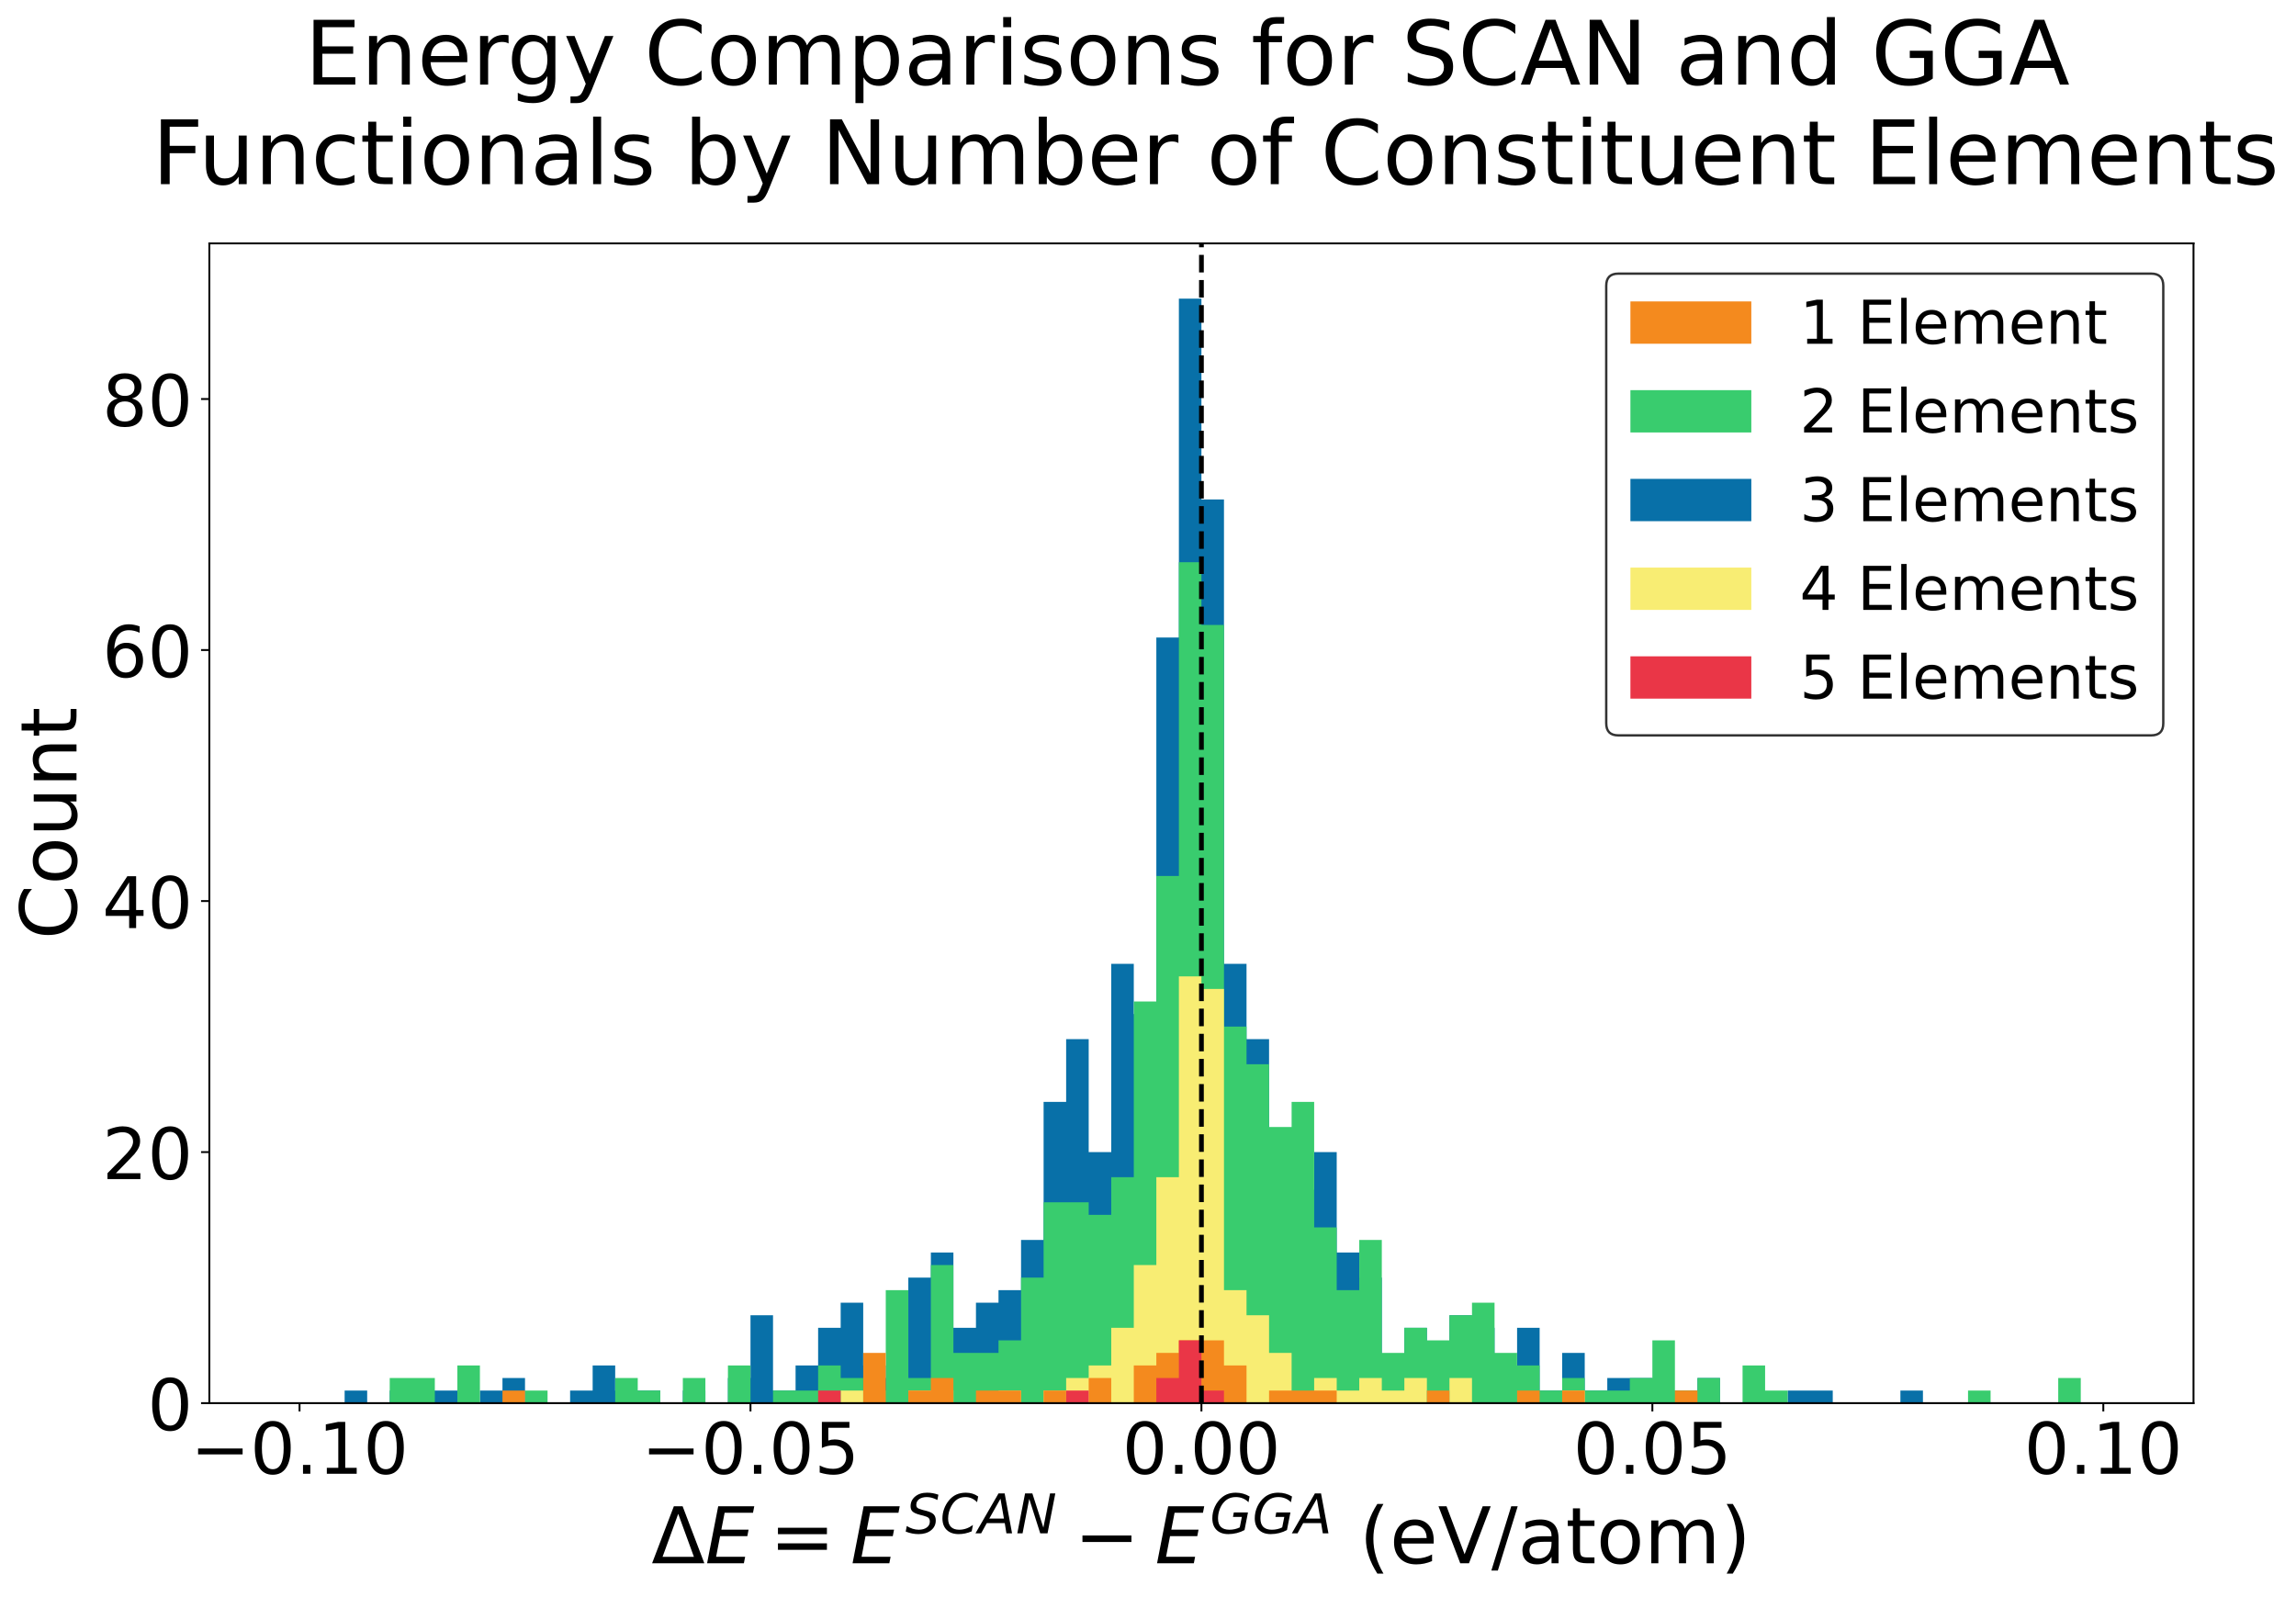 <?xml version="1.0" encoding="utf-8" standalone="no"?>
<!DOCTYPE svg PUBLIC "-//W3C//DTD SVG 1.1//EN"
  "http://www.w3.org/Graphics/SVG/1.1/DTD/svg11.dtd">
<!-- Created with matplotlib (https://matplotlib.org/) -->
<svg height="673.81pt" version="1.1" viewBox="0 0 968.548 673.81" width="968.548pt" xmlns="http://www.w3.org/2000/svg" xmlns:xlink="http://www.w3.org/1999/xlink">
 <defs>
  <style type="text/css">
*{stroke-linecap:butt;stroke-linejoin:round;}
  </style>
 </defs>
 <g id="figure_1">
  <g id="patch_1">
   <path d="M -0 673.81 
L 968.548 673.81 
L 968.548 0 
L -0 0 
z
" style="fill:#ffffff;"/>
  </g>
  <g id="axes_1">
   <g id="patch_2">
    <path d="M 88.313 591.926 
L 925.313 591.926 
L 925.313 102.686 
L 88.313 102.686 
z
" style="fill:#ffffff;"/>
   </g>
   <g id="patch_3">
    <path clip-path="url(#pcbfa221f50)" d="M 126.358 591.926 
L 126.358 591.926 
L 135.87 591.926 
L 135.87 591.926 
L 145.381 591.926 
L 145.381 586.631 
L 154.892 586.631 
L 154.892 591.926 
L 164.404 591.926 
L 164.404 586.631 
L 173.915 586.631 
L 173.915 586.631 
L 183.426 586.631 
L 183.426 586.631 
L 192.938 586.631 
L 192.938 591.926 
L 202.449 591.926 
L 202.449 586.631 
L 211.961 586.631 
L 211.961 581.336 
L 221.472 581.336 
L 221.472 591.926 
L 230.983 591.926 
L 230.983 591.926 
L 240.495 591.926 
L 240.495 586.631 
L 250.006 586.631 
L 250.006 576.042 
L 259.517 576.042 
L 259.517 586.631 
L 269.029 586.631 
L 269.029 586.631 
L 278.54 586.631 
L 278.54 591.926 
L 288.051 591.926 
L 288.051 586.631 
L 297.563 586.631 
L 297.563 591.926 
L 307.074 591.926 
L 307.074 581.336 
L 316.586 581.336 
L 316.586 554.862 
L 326.097 554.862 
L 326.097 586.631 
L 335.608 586.631 
L 335.608 576.042 
L 345.12 576.042 
L 345.12 560.157 
L 354.631 560.157 
L 354.631 549.567 
L 364.142 549.567 
L 364.142 576.042 
L 373.654 576.042 
L 373.654 581.336 
L 383.165 581.336 
L 383.165 538.978 
L 392.676 538.978 
L 392.676 528.388 
L 402.188 528.388 
L 402.188 560.157 
L 411.699 560.157 
L 411.699 549.567 
L 421.211 549.567 
L 421.211 544.273 
L 430.722 544.273 
L 430.722 523.093 
L 440.233 523.093 
L 440.233 464.851 
L 449.745 464.851 
L 449.745 438.377 
L 459.256 438.377 
L 459.256 486.03 
L 468.767 486.03 
L 468.767 406.608 
L 478.279 406.608 
L 478.279 427.787 
L 487.79 427.787 
L 487.79 268.943 
L 497.301 268.943 
L 497.301 125.983 
L 506.813 125.983 
L 506.813 210.7 
L 516.324 210.7 
L 516.324 406.608 
L 525.836 406.608 
L 525.836 438.377 
L 535.347 438.377 
L 535.347 480.735 
L 544.858 480.735 
L 544.858 501.914 
L 554.37 501.914 
L 554.37 486.03 
L 563.881 486.03 
L 563.881 528.388 
L 573.392 528.388 
L 573.392 538.978 
L 582.904 538.978 
L 582.904 581.336 
L 592.415 581.336 
L 592.415 560.157 
L 601.926 560.157 
L 601.926 570.747 
L 611.438 570.747 
L 611.438 554.862 
L 620.949 554.862 
L 620.949 560.157 
L 630.461 560.157 
L 630.461 581.336 
L 639.972 581.336 
L 639.972 560.157 
L 649.483 560.157 
L 649.483 586.631 
L 658.995 586.631 
L 658.995 570.747 
L 668.506 570.747 
L 668.506 586.631 
L 678.017 586.631 
L 678.017 581.336 
L 687.529 581.336 
L 687.529 581.336 
L 697.04 581.336 
L 697.04 591.926 
L 706.551 591.926 
L 706.551 586.631 
L 716.063 586.631 
L 716.063 581.336 
L 725.574 581.336 
L 725.574 591.926 
L 735.086 591.926 
L 735.086 591.926 
L 744.597 591.926 
L 744.597 591.926 
L 754.108 591.926 
L 754.108 586.631 
L 763.62 586.631 
L 763.62 586.631 
L 773.131 586.631 
L 773.131 591.926 
L 782.642 591.926 
L 782.642 591.926 
L 792.154 591.926 
L 792.154 591.926 
L 801.665 591.926 
L 801.665 586.631 
L 811.176 586.631 
L 811.176 591.926 
L 820.688 591.926 
L 820.688 591.926 
L 830.199 591.926 
L 830.199 591.926 
L 839.711 591.926 
L 839.711 591.926 
L 849.222 591.926 
L 849.222 591.926 
L 858.733 591.926 
L 858.733 591.926 
L 868.245 591.926 
L 868.245 591.926 
L 877.756 591.926 
L 877.756 591.926 
L 887.267 591.926 
L 887.267 591.926 
L 877.756 591.926 
L 877.756 591.926 
L 868.245 591.926 
L 868.245 591.926 
L 858.733 591.926 
L 858.733 591.926 
L 849.222 591.926 
L 849.222 591.926 
L 839.711 591.926 
L 839.711 591.926 
L 830.199 591.926 
L 830.199 591.926 
L 820.688 591.926 
L 820.688 591.926 
L 811.176 591.926 
L 811.176 591.926 
L 801.665 591.926 
L 801.665 591.926 
L 792.154 591.926 
L 792.154 591.926 
L 782.642 591.926 
L 782.642 591.926 
L 773.131 591.926 
L 773.131 591.926 
L 763.62 591.926 
L 763.62 591.926 
L 754.108 591.926 
L 754.108 591.926 
L 744.597 591.926 
L 744.597 591.926 
L 735.086 591.926 
L 735.086 591.926 
L 725.574 591.926 
L 725.574 591.926 
L 716.063 591.926 
L 716.063 591.926 
L 706.551 591.926 
L 706.551 591.926 
L 697.04 591.926 
L 697.04 591.926 
L 687.529 591.926 
L 687.529 591.926 
L 678.017 591.926 
L 678.017 591.926 
L 668.506 591.926 
L 668.506 591.926 
L 658.995 591.926 
L 658.995 591.926 
L 649.483 591.926 
L 649.483 591.926 
L 639.972 591.926 
L 639.972 591.926 
L 630.461 591.926 
L 630.461 591.926 
L 620.949 591.926 
L 620.949 591.926 
L 611.438 591.926 
L 611.438 591.926 
L 601.926 591.926 
L 601.926 591.926 
L 592.415 591.926 
L 592.415 591.926 
L 582.904 591.926 
L 582.904 591.926 
L 573.392 591.926 
L 573.392 591.926 
L 563.881 591.926 
L 563.881 591.926 
L 554.37 591.926 
L 554.37 591.926 
L 544.858 591.926 
L 544.858 591.926 
L 535.347 591.926 
L 535.347 591.926 
L 525.836 591.926 
L 525.836 591.926 
L 516.324 591.926 
L 516.324 591.926 
L 506.813 591.926 
L 506.813 591.926 
L 497.301 591.926 
L 497.301 591.926 
L 487.79 591.926 
L 487.79 591.926 
L 478.279 591.926 
L 478.279 591.926 
L 468.767 591.926 
L 468.767 591.926 
L 459.256 591.926 
L 459.256 591.926 
L 449.745 591.926 
L 449.745 591.926 
L 440.233 591.926 
L 440.233 591.926 
L 430.722 591.926 
L 430.722 591.926 
L 421.211 591.926 
L 421.211 591.926 
L 411.699 591.926 
L 411.699 591.926 
L 402.188 591.926 
L 402.188 591.926 
L 392.676 591.926 
L 392.676 591.926 
L 383.165 591.926 
L 383.165 591.926 
L 373.654 591.926 
L 373.654 591.926 
L 364.142 591.926 
L 364.142 591.926 
L 354.631 591.926 
L 354.631 591.926 
L 345.12 591.926 
L 345.12 591.926 
L 335.608 591.926 
L 335.608 591.926 
L 326.097 591.926 
L 326.097 591.926 
L 316.586 591.926 
L 316.586 591.926 
L 307.074 591.926 
L 307.074 591.926 
L 297.563 591.926 
L 297.563 591.926 
L 288.051 591.926 
L 288.051 591.926 
L 278.54 591.926 
L 278.54 591.926 
L 269.029 591.926 
L 269.029 591.926 
L 259.517 591.926 
L 259.517 591.926 
L 250.006 591.926 
L 250.006 591.926 
L 240.495 591.926 
L 240.495 591.926 
L 230.983 591.926 
L 230.983 591.926 
L 221.472 591.926 
L 221.472 591.926 
L 211.961 591.926 
L 211.961 591.926 
L 202.449 591.926 
L 202.449 591.926 
L 192.938 591.926 
L 192.938 591.926 
L 183.426 591.926 
L 183.426 591.926 
L 173.915 591.926 
L 173.915 591.926 
L 164.404 591.926 
L 164.404 591.926 
L 154.892 591.926 
L 154.892 591.926 
L 145.381 591.926 
L 145.381 591.926 
L 135.87 591.926 
L 135.87 591.926 
z
" style="fill:#0870a8;"/>
   </g>
   <g id="patch_4">
    <path clip-path="url(#pcbfa221f50)" d="M 126.358 591.926 
L 126.358 591.926 
L 135.87 591.926 
L 135.87 591.926 
L 145.381 591.926 
L 145.381 591.926 
L 154.892 591.926 
L 154.892 591.926 
L 164.404 591.926 
L 164.404 581.336 
L 173.915 581.336 
L 173.915 581.336 
L 183.426 581.336 
L 183.426 591.926 
L 192.938 591.926 
L 192.938 576.042 
L 202.449 576.042 
L 202.449 591.926 
L 211.961 591.926 
L 211.961 591.926 
L 221.472 591.926 
L 221.472 586.631 
L 230.983 586.631 
L 230.983 591.926 
L 240.495 591.926 
L 240.495 591.926 
L 250.006 591.926 
L 250.006 591.926 
L 259.517 591.926 
L 259.517 581.336 
L 269.029 581.336 
L 269.029 586.631 
L 278.54 586.631 
L 278.54 591.926 
L 288.051 591.926 
L 288.051 581.336 
L 297.563 581.336 
L 297.563 591.926 
L 307.074 591.926 
L 307.074 576.042 
L 316.586 576.042 
L 316.586 591.926 
L 326.097 591.926 
L 326.097 586.631 
L 335.608 586.631 
L 335.608 586.631 
L 345.12 586.631 
L 345.12 576.042 
L 354.631 576.042 
L 354.631 581.336 
L 364.142 581.336 
L 364.142 586.631 
L 373.654 586.631 
L 373.654 544.273 
L 383.165 544.273 
L 383.165 581.336 
L 392.676 581.336 
L 392.676 533.683 
L 402.188 533.683 
L 402.188 570.747 
L 411.699 570.747 
L 411.699 570.747 
L 421.211 570.747 
L 421.211 565.452 
L 430.722 565.452 
L 430.722 538.978 
L 440.233 538.978 
L 440.233 507.209 
L 449.745 507.209 
L 449.745 507.209 
L 459.256 507.209 
L 459.256 512.504 
L 468.767 512.504 
L 468.767 496.619 
L 478.279 496.619 
L 478.279 422.492 
L 487.79 422.492 
L 487.79 369.544 
L 497.301 369.544 
L 497.301 237.174 
L 506.813 237.174 
L 506.813 263.648 
L 516.324 263.648 
L 516.324 433.082 
L 525.836 433.082 
L 525.836 448.966 
L 535.347 448.966 
L 535.347 475.44 
L 544.858 475.44 
L 544.858 464.851 
L 554.37 464.851 
L 554.37 517.799 
L 563.881 517.799 
L 563.881 544.273 
L 573.392 544.273 
L 573.392 523.093 
L 582.904 523.093 
L 582.904 570.747 
L 592.415 570.747 
L 592.415 560.157 
L 601.926 560.157 
L 601.926 565.452 
L 611.438 565.452 
L 611.438 554.862 
L 620.949 554.862 
L 620.949 549.567 
L 630.461 549.567 
L 630.461 570.747 
L 639.972 570.747 
L 639.972 576.042 
L 649.483 576.042 
L 649.483 586.631 
L 658.995 586.631 
L 658.995 581.336 
L 668.506 581.336 
L 668.506 586.631 
L 678.017 586.631 
L 678.017 586.631 
L 687.529 586.631 
L 687.529 581.336 
L 697.04 581.336 
L 697.04 565.452 
L 706.551 565.452 
L 706.551 586.631 
L 716.063 586.631 
L 716.063 581.336 
L 725.574 581.336 
L 725.574 591.926 
L 735.086 591.926 
L 735.086 576.042 
L 744.597 576.042 
L 744.597 586.631 
L 754.108 586.631 
L 754.108 591.926 
L 763.62 591.926 
L 763.62 591.926 
L 773.131 591.926 
L 773.131 591.926 
L 782.642 591.926 
L 782.642 591.926 
L 792.154 591.926 
L 792.154 591.926 
L 801.665 591.926 
L 801.665 591.926 
L 811.176 591.926 
L 811.176 591.926 
L 820.688 591.926 
L 820.688 591.926 
L 830.199 591.926 
L 830.199 586.631 
L 839.711 586.631 
L 839.711 591.926 
L 849.222 591.926 
L 849.222 591.926 
L 858.733 591.926 
L 858.733 591.926 
L 868.245 591.926 
L 868.245 581.336 
L 877.756 581.336 
L 877.756 591.926 
L 887.267 591.926 
L 887.267 591.926 
L 877.756 591.926 
L 877.756 591.926 
L 868.245 591.926 
L 868.245 591.926 
L 858.733 591.926 
L 858.733 591.926 
L 849.222 591.926 
L 849.222 591.926 
L 839.711 591.926 
L 839.711 591.926 
L 830.199 591.926 
L 830.199 591.926 
L 820.688 591.926 
L 820.688 591.926 
L 811.176 591.926 
L 811.176 591.926 
L 801.665 591.926 
L 801.665 591.926 
L 792.154 591.926 
L 792.154 591.926 
L 782.642 591.926 
L 782.642 591.926 
L 773.131 591.926 
L 773.131 591.926 
L 763.62 591.926 
L 763.62 591.926 
L 754.108 591.926 
L 754.108 591.926 
L 744.597 591.926 
L 744.597 591.926 
L 735.086 591.926 
L 735.086 591.926 
L 725.574 591.926 
L 725.574 591.926 
L 716.063 591.926 
L 716.063 591.926 
L 706.551 591.926 
L 706.551 591.926 
L 697.04 591.926 
L 697.04 591.926 
L 687.529 591.926 
L 687.529 591.926 
L 678.017 591.926 
L 678.017 591.926 
L 668.506 591.926 
L 668.506 591.926 
L 658.995 591.926 
L 658.995 591.926 
L 649.483 591.926 
L 649.483 591.926 
L 639.972 591.926 
L 639.972 591.926 
L 630.461 591.926 
L 630.461 591.926 
L 620.949 591.926 
L 620.949 591.926 
L 611.438 591.926 
L 611.438 591.926 
L 601.926 591.926 
L 601.926 591.926 
L 592.415 591.926 
L 592.415 591.926 
L 582.904 591.926 
L 582.904 591.926 
L 573.392 591.926 
L 573.392 591.926 
L 563.881 591.926 
L 563.881 591.926 
L 554.37 591.926 
L 554.37 591.926 
L 544.858 591.926 
L 544.858 591.926 
L 535.347 591.926 
L 535.347 591.926 
L 525.836 591.926 
L 525.836 591.926 
L 516.324 591.926 
L 516.324 591.926 
L 506.813 591.926 
L 506.813 591.926 
L 497.301 591.926 
L 497.301 591.926 
L 487.79 591.926 
L 487.79 591.926 
L 478.279 591.926 
L 478.279 591.926 
L 468.767 591.926 
L 468.767 591.926 
L 459.256 591.926 
L 459.256 591.926 
L 449.745 591.926 
L 449.745 591.926 
L 440.233 591.926 
L 440.233 591.926 
L 430.722 591.926 
L 430.722 591.926 
L 421.211 591.926 
L 421.211 591.926 
L 411.699 591.926 
L 411.699 591.926 
L 402.188 591.926 
L 402.188 591.926 
L 392.676 591.926 
L 392.676 591.926 
L 383.165 591.926 
L 383.165 591.926 
L 373.654 591.926 
L 373.654 591.926 
L 364.142 591.926 
L 364.142 591.926 
L 354.631 591.926 
L 354.631 591.926 
L 345.12 591.926 
L 345.12 591.926 
L 335.608 591.926 
L 335.608 591.926 
L 326.097 591.926 
L 326.097 591.926 
L 316.586 591.926 
L 316.586 591.926 
L 307.074 591.926 
L 307.074 591.926 
L 297.563 591.926 
L 297.563 591.926 
L 288.051 591.926 
L 288.051 591.926 
L 278.54 591.926 
L 278.54 591.926 
L 269.029 591.926 
L 269.029 591.926 
L 259.517 591.926 
L 259.517 591.926 
L 250.006 591.926 
L 250.006 591.926 
L 240.495 591.926 
L 240.495 591.926 
L 230.983 591.926 
L 230.983 591.926 
L 221.472 591.926 
L 221.472 591.926 
L 211.961 591.926 
L 211.961 591.926 
L 202.449 591.926 
L 202.449 591.926 
L 192.938 591.926 
L 192.938 591.926 
L 183.426 591.926 
L 183.426 591.926 
L 173.915 591.926 
L 173.915 591.926 
L 164.404 591.926 
L 164.404 591.926 
L 154.892 591.926 
L 154.892 591.926 
L 145.381 591.926 
L 145.381 591.926 
L 135.87 591.926 
L 135.87 591.926 
z
" style="fill:#39cc6e;"/>
   </g>
   <g id="patch_5">
    <path clip-path="url(#pcbfa221f50)" d="M 126.358 591.926 
L 126.358 591.926 
L 135.87 591.926 
L 135.87 591.926 
L 145.381 591.926 
L 145.381 591.926 
L 154.892 591.926 
L 154.892 591.926 
L 164.404 591.926 
L 164.404 591.926 
L 173.915 591.926 
L 173.915 591.926 
L 183.426 591.926 
L 183.426 591.926 
L 192.938 591.926 
L 192.938 591.926 
L 202.449 591.926 
L 202.449 591.926 
L 211.961 591.926 
L 211.961 591.926 
L 221.472 591.926 
L 221.472 591.926 
L 230.983 591.926 
L 230.983 591.926 
L 240.495 591.926 
L 240.495 591.926 
L 250.006 591.926 
L 250.006 591.926 
L 259.517 591.926 
L 259.517 591.926 
L 269.029 591.926 
L 269.029 591.926 
L 278.54 591.926 
L 278.54 591.926 
L 288.051 591.926 
L 288.051 591.926 
L 297.563 591.926 
L 297.563 591.926 
L 307.074 591.926 
L 307.074 591.926 
L 316.586 591.926 
L 316.586 591.926 
L 326.097 591.926 
L 326.097 591.926 
L 335.608 591.926 
L 335.608 591.926 
L 345.12 591.926 
L 345.12 591.926 
L 354.631 591.926 
L 354.631 586.631 
L 364.142 586.631 
L 364.142 591.926 
L 373.654 591.926 
L 373.654 591.926 
L 383.165 591.926 
L 383.165 586.631 
L 392.676 586.631 
L 392.676 586.631 
L 402.188 586.631 
L 402.188 591.926 
L 411.699 591.926 
L 411.699 591.926 
L 421.211 591.926 
L 421.211 586.631 
L 430.722 586.631 
L 430.722 591.926 
L 440.233 591.926 
L 440.233 586.631 
L 449.745 586.631 
L 449.745 581.336 
L 459.256 581.336 
L 459.256 576.042 
L 468.767 576.042 
L 468.767 560.157 
L 478.279 560.157 
L 478.279 533.683 
L 487.79 533.683 
L 487.79 496.619 
L 497.301 496.619 
L 497.301 411.903 
L 506.813 411.903 
L 506.813 417.197 
L 516.324 417.197 
L 516.324 544.273 
L 525.836 544.273 
L 525.836 554.862 
L 535.347 554.862 
L 535.347 570.747 
L 544.858 570.747 
L 544.858 591.926 
L 554.37 591.926 
L 554.37 581.336 
L 563.881 581.336 
L 563.881 586.631 
L 573.392 586.631 
L 573.392 581.336 
L 582.904 581.336 
L 582.904 586.631 
L 592.415 586.631 
L 592.415 581.336 
L 601.926 581.336 
L 601.926 591.926 
L 611.438 591.926 
L 611.438 581.336 
L 620.949 581.336 
L 620.949 591.926 
L 630.461 591.926 
L 630.461 591.926 
L 639.972 591.926 
L 639.972 591.926 
L 649.483 591.926 
L 649.483 591.926 
L 658.995 591.926 
L 658.995 586.631 
L 668.506 586.631 
L 668.506 591.926 
L 678.017 591.926 
L 678.017 591.926 
L 687.529 591.926 
L 687.529 591.926 
L 697.04 591.926 
L 697.04 591.926 
L 706.551 591.926 
L 706.551 591.926 
L 716.063 591.926 
L 716.063 591.926 
L 725.574 591.926 
L 725.574 591.926 
L 735.086 591.926 
L 735.086 591.926 
L 744.597 591.926 
L 744.597 591.926 
L 754.108 591.926 
L 754.108 591.926 
L 763.62 591.926 
L 763.62 591.926 
L 773.131 591.926 
L 773.131 591.926 
L 782.642 591.926 
L 782.642 591.926 
L 792.154 591.926 
L 792.154 591.926 
L 801.665 591.926 
L 801.665 591.926 
L 811.176 591.926 
L 811.176 591.926 
L 820.688 591.926 
L 820.688 591.926 
L 830.199 591.926 
L 830.199 591.926 
L 839.711 591.926 
L 839.711 591.926 
L 849.222 591.926 
L 849.222 591.926 
L 858.733 591.926 
L 858.733 591.926 
L 868.245 591.926 
L 868.245 591.926 
L 877.756 591.926 
L 877.756 591.926 
L 887.267 591.926 
L 887.267 591.926 
L 877.756 591.926 
L 877.756 591.926 
L 868.245 591.926 
L 868.245 591.926 
L 858.733 591.926 
L 858.733 591.926 
L 849.222 591.926 
L 849.222 591.926 
L 839.711 591.926 
L 839.711 591.926 
L 830.199 591.926 
L 830.199 591.926 
L 820.688 591.926 
L 820.688 591.926 
L 811.176 591.926 
L 811.176 591.926 
L 801.665 591.926 
L 801.665 591.926 
L 792.154 591.926 
L 792.154 591.926 
L 782.642 591.926 
L 782.642 591.926 
L 773.131 591.926 
L 773.131 591.926 
L 763.62 591.926 
L 763.62 591.926 
L 754.108 591.926 
L 754.108 591.926 
L 744.597 591.926 
L 744.597 591.926 
L 735.086 591.926 
L 735.086 591.926 
L 725.574 591.926 
L 725.574 591.926 
L 716.063 591.926 
L 716.063 591.926 
L 706.551 591.926 
L 706.551 591.926 
L 697.04 591.926 
L 697.04 591.926 
L 687.529 591.926 
L 687.529 591.926 
L 678.017 591.926 
L 678.017 591.926 
L 668.506 591.926 
L 668.506 591.926 
L 658.995 591.926 
L 658.995 591.926 
L 649.483 591.926 
L 649.483 591.926 
L 639.972 591.926 
L 639.972 591.926 
L 630.461 591.926 
L 630.461 591.926 
L 620.949 591.926 
L 620.949 591.926 
L 611.438 591.926 
L 611.438 591.926 
L 601.926 591.926 
L 601.926 591.926 
L 592.415 591.926 
L 592.415 591.926 
L 582.904 591.926 
L 582.904 591.926 
L 573.392 591.926 
L 573.392 591.926 
L 563.881 591.926 
L 563.881 591.926 
L 554.37 591.926 
L 554.37 591.926 
L 544.858 591.926 
L 544.858 591.926 
L 535.347 591.926 
L 535.347 591.926 
L 525.836 591.926 
L 525.836 591.926 
L 516.324 591.926 
L 516.324 591.926 
L 506.813 591.926 
L 506.813 591.926 
L 497.301 591.926 
L 497.301 591.926 
L 487.79 591.926 
L 487.79 591.926 
L 478.279 591.926 
L 478.279 591.926 
L 468.767 591.926 
L 468.767 591.926 
L 459.256 591.926 
L 459.256 591.926 
L 449.745 591.926 
L 449.745 591.926 
L 440.233 591.926 
L 440.233 591.926 
L 430.722 591.926 
L 430.722 591.926 
L 421.211 591.926 
L 421.211 591.926 
L 411.699 591.926 
L 411.699 591.926 
L 402.188 591.926 
L 402.188 591.926 
L 392.676 591.926 
L 392.676 591.926 
L 383.165 591.926 
L 383.165 591.926 
L 373.654 591.926 
L 373.654 591.926 
L 364.142 591.926 
L 364.142 591.926 
L 354.631 591.926 
L 354.631 591.926 
L 345.12 591.926 
L 345.12 591.926 
L 335.608 591.926 
L 335.608 591.926 
L 326.097 591.926 
L 326.097 591.926 
L 316.586 591.926 
L 316.586 591.926 
L 307.074 591.926 
L 307.074 591.926 
L 297.563 591.926 
L 297.563 591.926 
L 288.051 591.926 
L 288.051 591.926 
L 278.54 591.926 
L 278.54 591.926 
L 269.029 591.926 
L 269.029 591.926 
L 259.517 591.926 
L 259.517 591.926 
L 250.006 591.926 
L 250.006 591.926 
L 240.495 591.926 
L 240.495 591.926 
L 230.983 591.926 
L 230.983 591.926 
L 221.472 591.926 
L 221.472 591.926 
L 211.961 591.926 
L 211.961 591.926 
L 202.449 591.926 
L 202.449 591.926 
L 192.938 591.926 
L 192.938 591.926 
L 183.426 591.926 
L 183.426 591.926 
L 173.915 591.926 
L 173.915 591.926 
L 164.404 591.926 
L 164.404 591.926 
L 154.892 591.926 
L 154.892 591.926 
L 145.381 591.926 
L 145.381 591.926 
L 135.87 591.926 
L 135.87 591.926 
z
" style="fill:#f8ed73;"/>
   </g>
   <g id="patch_6">
    <path clip-path="url(#pcbfa221f50)" d="M 126.358 591.926 
L 126.358 591.926 
L 135.87 591.926 
L 135.87 591.926 
L 145.381 591.926 
L 145.381 591.926 
L 154.892 591.926 
L 154.892 591.926 
L 164.404 591.926 
L 164.404 591.926 
L 173.915 591.926 
L 173.915 591.926 
L 183.426 591.926 
L 183.426 591.926 
L 192.938 591.926 
L 192.938 591.926 
L 202.449 591.926 
L 202.449 591.926 
L 211.961 591.926 
L 211.961 586.631 
L 221.472 586.631 
L 221.472 591.926 
L 230.983 591.926 
L 230.983 591.926 
L 240.495 591.926 
L 240.495 591.926 
L 250.006 591.926 
L 250.006 591.926 
L 259.517 591.926 
L 259.517 591.926 
L 269.029 591.926 
L 269.029 591.926 
L 278.54 591.926 
L 278.54 591.926 
L 288.051 591.926 
L 288.051 591.926 
L 297.563 591.926 
L 297.563 591.926 
L 307.074 591.926 
L 307.074 591.926 
L 316.586 591.926 
L 316.586 591.926 
L 326.097 591.926 
L 326.097 591.926 
L 335.608 591.926 
L 335.608 591.926 
L 345.12 591.926 
L 345.12 591.926 
L 354.631 591.926 
L 354.631 591.926 
L 364.142 591.926 
L 364.142 570.747 
L 373.654 570.747 
L 373.654 591.926 
L 383.165 591.926 
L 383.165 586.631 
L 392.676 586.631 
L 392.676 581.336 
L 402.188 581.336 
L 402.188 591.926 
L 411.699 591.926 
L 411.699 586.631 
L 421.211 586.631 
L 421.211 586.631 
L 430.722 586.631 
L 430.722 591.926 
L 440.233 591.926 
L 440.233 586.631 
L 449.745 586.631 
L 449.745 591.926 
L 459.256 591.926 
L 459.256 581.336 
L 468.767 581.336 
L 468.767 591.926 
L 478.279 591.926 
L 478.279 576.042 
L 487.79 576.042 
L 487.79 570.747 
L 497.301 570.747 
L 497.301 565.452 
L 506.813 565.452 
L 506.813 565.452 
L 516.324 565.452 
L 516.324 576.042 
L 525.836 576.042 
L 525.836 591.926 
L 535.347 591.926 
L 535.347 586.631 
L 544.858 586.631 
L 544.858 586.631 
L 554.37 586.631 
L 554.37 586.631 
L 563.881 586.631 
L 563.881 591.926 
L 573.392 591.926 
L 573.392 591.926 
L 582.904 591.926 
L 582.904 591.926 
L 592.415 591.926 
L 592.415 591.926 
L 601.926 591.926 
L 601.926 586.631 
L 611.438 586.631 
L 611.438 591.926 
L 620.949 591.926 
L 620.949 591.926 
L 630.461 591.926 
L 630.461 591.926 
L 639.972 591.926 
L 639.972 586.631 
L 649.483 586.631 
L 649.483 591.926 
L 658.995 591.926 
L 658.995 586.631 
L 668.506 586.631 
L 668.506 591.926 
L 678.017 591.926 
L 678.017 591.926 
L 687.529 591.926 
L 687.529 591.926 
L 697.04 591.926 
L 697.04 591.926 
L 706.551 591.926 
L 706.551 586.631 
L 716.063 586.631 
L 716.063 591.926 
L 725.574 591.926 
L 725.574 591.926 
L 735.086 591.926 
L 735.086 591.926 
L 744.597 591.926 
L 744.597 591.926 
L 754.108 591.926 
L 754.108 591.926 
L 763.62 591.926 
L 763.62 591.926 
L 773.131 591.926 
L 773.131 591.926 
L 782.642 591.926 
L 782.642 591.926 
L 792.154 591.926 
L 792.154 591.926 
L 801.665 591.926 
L 801.665 591.926 
L 811.176 591.926 
L 811.176 591.926 
L 820.688 591.926 
L 820.688 591.926 
L 830.199 591.926 
L 830.199 591.926 
L 839.711 591.926 
L 839.711 591.926 
L 849.222 591.926 
L 849.222 591.926 
L 858.733 591.926 
L 858.733 591.926 
L 868.245 591.926 
L 868.245 591.926 
L 877.756 591.926 
L 877.756 591.926 
L 887.267 591.926 
L 887.267 591.926 
L 877.756 591.926 
L 877.756 591.926 
L 868.245 591.926 
L 868.245 591.926 
L 858.733 591.926 
L 858.733 591.926 
L 849.222 591.926 
L 849.222 591.926 
L 839.711 591.926 
L 839.711 591.926 
L 830.199 591.926 
L 830.199 591.926 
L 820.688 591.926 
L 820.688 591.926 
L 811.176 591.926 
L 811.176 591.926 
L 801.665 591.926 
L 801.665 591.926 
L 792.154 591.926 
L 792.154 591.926 
L 782.642 591.926 
L 782.642 591.926 
L 773.131 591.926 
L 773.131 591.926 
L 763.62 591.926 
L 763.62 591.926 
L 754.108 591.926 
L 754.108 591.926 
L 744.597 591.926 
L 744.597 591.926 
L 735.086 591.926 
L 735.086 591.926 
L 725.574 591.926 
L 725.574 591.926 
L 716.063 591.926 
L 716.063 591.926 
L 706.551 591.926 
L 706.551 591.926 
L 697.04 591.926 
L 697.04 591.926 
L 687.529 591.926 
L 687.529 591.926 
L 678.017 591.926 
L 678.017 591.926 
L 668.506 591.926 
L 668.506 591.926 
L 658.995 591.926 
L 658.995 591.926 
L 649.483 591.926 
L 649.483 591.926 
L 639.972 591.926 
L 639.972 591.926 
L 630.461 591.926 
L 630.461 591.926 
L 620.949 591.926 
L 620.949 591.926 
L 611.438 591.926 
L 611.438 591.926 
L 601.926 591.926 
L 601.926 591.926 
L 592.415 591.926 
L 592.415 591.926 
L 582.904 591.926 
L 582.904 591.926 
L 573.392 591.926 
L 573.392 591.926 
L 563.881 591.926 
L 563.881 591.926 
L 554.37 591.926 
L 554.37 591.926 
L 544.858 591.926 
L 544.858 591.926 
L 535.347 591.926 
L 535.347 591.926 
L 525.836 591.926 
L 525.836 591.926 
L 516.324 591.926 
L 516.324 591.926 
L 506.813 591.926 
L 506.813 591.926 
L 497.301 591.926 
L 497.301 591.926 
L 487.79 591.926 
L 487.79 591.926 
L 478.279 591.926 
L 478.279 591.926 
L 468.767 591.926 
L 468.767 591.926 
L 459.256 591.926 
L 459.256 591.926 
L 449.745 591.926 
L 449.745 591.926 
L 440.233 591.926 
L 440.233 591.926 
L 430.722 591.926 
L 430.722 591.926 
L 421.211 591.926 
L 421.211 591.926 
L 411.699 591.926 
L 411.699 591.926 
L 402.188 591.926 
L 402.188 591.926 
L 392.676 591.926 
L 392.676 591.926 
L 383.165 591.926 
L 383.165 591.926 
L 373.654 591.926 
L 373.654 591.926 
L 364.142 591.926 
L 364.142 591.926 
L 354.631 591.926 
L 354.631 591.926 
L 345.12 591.926 
L 345.12 591.926 
L 335.608 591.926 
L 335.608 591.926 
L 326.097 591.926 
L 326.097 591.926 
L 316.586 591.926 
L 316.586 591.926 
L 307.074 591.926 
L 307.074 591.926 
L 297.563 591.926 
L 297.563 591.926 
L 288.051 591.926 
L 288.051 591.926 
L 278.54 591.926 
L 278.54 591.926 
L 269.029 591.926 
L 269.029 591.926 
L 259.517 591.926 
L 259.517 591.926 
L 250.006 591.926 
L 250.006 591.926 
L 240.495 591.926 
L 240.495 591.926 
L 230.983 591.926 
L 230.983 591.926 
L 221.472 591.926 
L 221.472 591.926 
L 211.961 591.926 
L 211.961 591.926 
L 202.449 591.926 
L 202.449 591.926 
L 192.938 591.926 
L 192.938 591.926 
L 183.426 591.926 
L 183.426 591.926 
L 173.915 591.926 
L 173.915 591.926 
L 164.404 591.926 
L 164.404 591.926 
L 154.892 591.926 
L 154.892 591.926 
L 145.381 591.926 
L 145.381 591.926 
L 135.87 591.926 
L 135.87 591.926 
z
" style="fill:#f48a1e;"/>
   </g>
   <g id="patch_7">
    <path clip-path="url(#pcbfa221f50)" d="M 126.358 591.926 
L 126.358 591.926 
L 135.87 591.926 
L 135.87 591.926 
L 145.381 591.926 
L 145.381 591.926 
L 154.892 591.926 
L 154.892 591.926 
L 164.404 591.926 
L 164.404 591.926 
L 173.915 591.926 
L 173.915 591.926 
L 183.426 591.926 
L 183.426 591.926 
L 192.938 591.926 
L 192.938 591.926 
L 202.449 591.926 
L 202.449 591.926 
L 211.961 591.926 
L 211.961 591.926 
L 221.472 591.926 
L 221.472 591.926 
L 230.983 591.926 
L 230.983 591.926 
L 240.495 591.926 
L 240.495 591.926 
L 250.006 591.926 
L 250.006 591.926 
L 259.517 591.926 
L 259.517 591.926 
L 269.029 591.926 
L 269.029 591.926 
L 278.54 591.926 
L 278.54 591.926 
L 288.051 591.926 
L 288.051 591.926 
L 297.563 591.926 
L 297.563 591.926 
L 307.074 591.926 
L 307.074 591.926 
L 316.586 591.926 
L 316.586 591.926 
L 326.097 591.926 
L 326.097 591.926 
L 335.608 591.926 
L 335.608 591.926 
L 345.12 591.926 
L 345.12 586.631 
L 354.631 586.631 
L 354.631 591.926 
L 364.142 591.926 
L 364.142 591.926 
L 373.654 591.926 
L 373.654 591.926 
L 383.165 591.926 
L 383.165 591.926 
L 392.676 591.926 
L 392.676 591.926 
L 402.188 591.926 
L 402.188 591.926 
L 411.699 591.926 
L 411.699 591.926 
L 421.211 591.926 
L 421.211 591.926 
L 430.722 591.926 
L 430.722 591.926 
L 440.233 591.926 
L 440.233 591.926 
L 449.745 591.926 
L 449.745 586.631 
L 459.256 586.631 
L 459.256 591.926 
L 468.767 591.926 
L 468.767 591.926 
L 478.279 591.926 
L 478.279 591.926 
L 487.79 591.926 
L 487.79 581.336 
L 497.301 581.336 
L 497.301 565.452 
L 506.813 565.452 
L 506.813 586.631 
L 516.324 586.631 
L 516.324 591.926 
L 525.836 591.926 
L 525.836 591.926 
L 535.347 591.926 
L 535.347 591.926 
L 544.858 591.926 
L 544.858 591.926 
L 554.37 591.926 
L 554.37 591.926 
L 563.881 591.926 
L 563.881 591.926 
L 573.392 591.926 
L 573.392 591.926 
L 582.904 591.926 
L 582.904 591.926 
L 592.415 591.926 
L 592.415 591.926 
L 601.926 591.926 
L 601.926 591.926 
L 611.438 591.926 
L 611.438 591.926 
L 620.949 591.926 
L 620.949 591.926 
L 630.461 591.926 
L 630.461 591.926 
L 639.972 591.926 
L 639.972 591.926 
L 649.483 591.926 
L 649.483 591.926 
L 658.995 591.926 
L 658.995 591.926 
L 668.506 591.926 
L 668.506 591.926 
L 678.017 591.926 
L 678.017 591.926 
L 687.529 591.926 
L 687.529 591.926 
L 697.04 591.926 
L 697.04 591.926 
L 706.551 591.926 
L 706.551 591.926 
L 716.063 591.926 
L 716.063 591.926 
L 725.574 591.926 
L 725.574 591.926 
L 735.086 591.926 
L 735.086 591.926 
L 744.597 591.926 
L 744.597 591.926 
L 754.108 591.926 
L 754.108 591.926 
L 763.62 591.926 
L 763.62 591.926 
L 773.131 591.926 
L 773.131 591.926 
L 782.642 591.926 
L 782.642 591.926 
L 792.154 591.926 
L 792.154 591.926 
L 801.665 591.926 
L 801.665 591.926 
L 811.176 591.926 
L 811.176 591.926 
L 820.688 591.926 
L 820.688 591.926 
L 830.199 591.926 
L 830.199 591.926 
L 839.711 591.926 
L 839.711 591.926 
L 849.222 591.926 
L 849.222 591.926 
L 858.733 591.926 
L 858.733 591.926 
L 868.245 591.926 
L 868.245 591.926 
L 877.756 591.926 
L 877.756 591.926 
L 887.267 591.926 
L 887.267 591.926 
L 877.756 591.926 
L 877.756 591.926 
L 868.245 591.926 
L 868.245 591.926 
L 858.733 591.926 
L 858.733 591.926 
L 849.222 591.926 
L 849.222 591.926 
L 839.711 591.926 
L 839.711 591.926 
L 830.199 591.926 
L 830.199 591.926 
L 820.688 591.926 
L 820.688 591.926 
L 811.176 591.926 
L 811.176 591.926 
L 801.665 591.926 
L 801.665 591.926 
L 792.154 591.926 
L 792.154 591.926 
L 782.642 591.926 
L 782.642 591.926 
L 773.131 591.926 
L 773.131 591.926 
L 763.62 591.926 
L 763.62 591.926 
L 754.108 591.926 
L 754.108 591.926 
L 744.597 591.926 
L 744.597 591.926 
L 735.086 591.926 
L 735.086 591.926 
L 725.574 591.926 
L 725.574 591.926 
L 716.063 591.926 
L 716.063 591.926 
L 706.551 591.926 
L 706.551 591.926 
L 697.04 591.926 
L 697.04 591.926 
L 687.529 591.926 
L 687.529 591.926 
L 678.017 591.926 
L 678.017 591.926 
L 668.506 591.926 
L 668.506 591.926 
L 658.995 591.926 
L 658.995 591.926 
L 649.483 591.926 
L 649.483 591.926 
L 639.972 591.926 
L 639.972 591.926 
L 630.461 591.926 
L 630.461 591.926 
L 620.949 591.926 
L 620.949 591.926 
L 611.438 591.926 
L 611.438 591.926 
L 601.926 591.926 
L 601.926 591.926 
L 592.415 591.926 
L 592.415 591.926 
L 582.904 591.926 
L 582.904 591.926 
L 573.392 591.926 
L 573.392 591.926 
L 563.881 591.926 
L 563.881 591.926 
L 554.37 591.926 
L 554.37 591.926 
L 544.858 591.926 
L 544.858 591.926 
L 535.347 591.926 
L 535.347 591.926 
L 525.836 591.926 
L 525.836 591.926 
L 516.324 591.926 
L 516.324 591.926 
L 506.813 591.926 
L 506.813 591.926 
L 497.301 591.926 
L 497.301 591.926 
L 487.79 591.926 
L 487.79 591.926 
L 478.279 591.926 
L 478.279 591.926 
L 468.767 591.926 
L 468.767 591.926 
L 459.256 591.926 
L 459.256 591.926 
L 449.745 591.926 
L 449.745 591.926 
L 440.233 591.926 
L 440.233 591.926 
L 430.722 591.926 
L 430.722 591.926 
L 421.211 591.926 
L 421.211 591.926 
L 411.699 591.926 
L 411.699 591.926 
L 402.188 591.926 
L 402.188 591.926 
L 392.676 591.926 
L 392.676 591.926 
L 383.165 591.926 
L 383.165 591.926 
L 373.654 591.926 
L 373.654 591.926 
L 364.142 591.926 
L 364.142 591.926 
L 354.631 591.926 
L 354.631 591.926 
L 345.12 591.926 
L 345.12 591.926 
L 335.608 591.926 
L 335.608 591.926 
L 326.097 591.926 
L 326.097 591.926 
L 316.586 591.926 
L 316.586 591.926 
L 307.074 591.926 
L 307.074 591.926 
L 297.563 591.926 
L 297.563 591.926 
L 288.051 591.926 
L 288.051 591.926 
L 278.54 591.926 
L 278.54 591.926 
L 269.029 591.926 
L 269.029 591.926 
L 259.517 591.926 
L 259.517 591.926 
L 250.006 591.926 
L 250.006 591.926 
L 240.495 591.926 
L 240.495 591.926 
L 230.983 591.926 
L 230.983 591.926 
L 221.472 591.926 
L 221.472 591.926 
L 211.961 591.926 
L 211.961 591.926 
L 202.449 591.926 
L 202.449 591.926 
L 192.938 591.926 
L 192.938 591.926 
L 183.426 591.926 
L 183.426 591.926 
L 173.915 591.926 
L 173.915 591.926 
L 164.404 591.926 
L 164.404 591.926 
L 154.892 591.926 
L 154.892 591.926 
L 145.381 591.926 
L 145.381 591.926 
L 135.87 591.926 
L 135.87 591.926 
z
" style="fill:#ea3647;"/>
   </g>
   <g id="matplotlib.axis_1">
    <g id="xtick_1">
     <g id="line2d_1">
      <defs>
       <path d="M 0 0 
L 0 3.5 
" id="mdf8a8ed584" style="stroke:#000000;stroke-width:0.8;"/>
      </defs>
      <g>
       <use style="stroke:#000000;stroke-width:0.8;" x="126.358" xlink:href="#mdf8a8ed584" y="591.926"/>
      </g>
     </g>
     <g id="text_1">
      <!-- −0.10 -->
      <defs>
       <path d="M 10.594 35.5 
L 73.188 35.5 
L 73.188 27.203 
L 10.594 27.203 
z
" id="DejaVuSans-8722"/>
       <path d="M 31.781 66.406 
Q 24.172 66.406 20.328 58.906 
Q 16.5 51.422 16.5 36.375 
Q 16.5 21.391 20.328 13.891 
Q 24.172 6.391 31.781 6.391 
Q 39.453 6.391 43.281 13.891 
Q 47.125 21.391 47.125 36.375 
Q 47.125 51.422 43.281 58.906 
Q 39.453 66.406 31.781 66.406 
z
M 31.781 74.219 
Q 44.047 74.219 50.516 64.516 
Q 56.984 54.828 56.984 36.375 
Q 56.984 17.969 50.516 8.266 
Q 44.047 -1.422 31.781 -1.422 
Q 19.531 -1.422 13.062 8.266 
Q 6.594 17.969 6.594 36.375 
Q 6.594 54.828 13.062 64.516 
Q 19.531 74.219 31.781 74.219 
z
" id="DejaVuSans-48"/>
       <path d="M 10.688 12.406 
L 21 12.406 
L 21 0 
L 10.688 0 
z
" id="DejaVuSans-46"/>
       <path d="M 12.406 8.297 
L 28.516 8.297 
L 28.516 63.922 
L 10.984 60.406 
L 10.984 69.391 
L 28.422 72.906 
L 38.281 72.906 
L 38.281 8.297 
L 54.391 8.297 
L 54.391 0 
L 12.406 0 
z
" id="DejaVuSans-49"/>
      </defs>
      <g transform="translate(80.39 621.721)scale(0.3 -0.3)">
       <use xlink:href="#DejaVuSans-8722"/>
       <use x="83.789" xlink:href="#DejaVuSans-48"/>
       <use x="147.412" xlink:href="#DejaVuSans-46"/>
       <use x="179.199" xlink:href="#DejaVuSans-49"/>
       <use x="242.822" xlink:href="#DejaVuSans-48"/>
      </g>
     </g>
    </g>
    <g id="xtick_2">
     <g id="line2d_2">
      <g>
       <use style="stroke:#000000;stroke-width:0.8;" x="316.586" xlink:href="#mdf8a8ed584" y="591.926"/>
      </g>
     </g>
     <g id="text_2">
      <!-- −0.05 -->
      <defs>
       <path d="M 10.797 72.906 
L 49.516 72.906 
L 49.516 64.594 
L 19.828 64.594 
L 19.828 46.734 
Q 21.969 47.469 24.109 47.828 
Q 26.266 48.188 28.422 48.188 
Q 40.625 48.188 47.75 41.5 
Q 54.891 34.812 54.891 23.391 
Q 54.891 11.625 47.562 5.094 
Q 40.234 -1.422 26.906 -1.422 
Q 22.312 -1.422 17.547 -0.641 
Q 12.797 0.141 7.719 1.703 
L 7.719 11.625 
Q 12.109 9.234 16.797 8.062 
Q 21.484 6.891 26.703 6.891 
Q 35.156 6.891 40.078 11.328 
Q 45.016 15.766 45.016 23.391 
Q 45.016 31 40.078 35.438 
Q 35.156 39.891 26.703 39.891 
Q 22.75 39.891 18.812 39.016 
Q 14.891 38.141 10.797 36.281 
z
" id="DejaVuSans-53"/>
      </defs>
      <g transform="translate(270.618 621.721)scale(0.3 -0.3)">
       <use xlink:href="#DejaVuSans-8722"/>
       <use x="83.789" xlink:href="#DejaVuSans-48"/>
       <use x="147.412" xlink:href="#DejaVuSans-46"/>
       <use x="179.199" xlink:href="#DejaVuSans-48"/>
       <use x="242.822" xlink:href="#DejaVuSans-53"/>
      </g>
     </g>
    </g>
    <g id="xtick_3">
     <g id="line2d_3">
      <g>
       <use style="stroke:#000000;stroke-width:0.8;" x="506.813" xlink:href="#mdf8a8ed584" y="591.926"/>
      </g>
     </g>
     <g id="text_3">
      <!-- 0.00 -->
      <g transform="translate(473.414 621.721)scale(0.3 -0.3)">
       <use xlink:href="#DejaVuSans-48"/>
       <use x="63.623" xlink:href="#DejaVuSans-46"/>
       <use x="95.41" xlink:href="#DejaVuSans-48"/>
       <use x="159.033" xlink:href="#DejaVuSans-48"/>
      </g>
     </g>
    </g>
    <g id="xtick_4">
     <g id="line2d_4">
      <g>
       <use style="stroke:#000000;stroke-width:0.8;" x="697.04" xlink:href="#mdf8a8ed584" y="591.926"/>
      </g>
     </g>
     <g id="text_4">
      <!-- 0.05 -->
      <g transform="translate(663.642 621.721)scale(0.3 -0.3)">
       <use xlink:href="#DejaVuSans-48"/>
       <use x="63.623" xlink:href="#DejaVuSans-46"/>
       <use x="95.41" xlink:href="#DejaVuSans-48"/>
       <use x="159.033" xlink:href="#DejaVuSans-53"/>
      </g>
     </g>
    </g>
    <g id="xtick_5">
     <g id="line2d_5">
      <g>
       <use style="stroke:#000000;stroke-width:0.8;" x="887.267" xlink:href="#mdf8a8ed584" y="591.926"/>
      </g>
     </g>
     <g id="text_5">
      <!-- 0.10 -->
      <g transform="translate(853.869 621.721)scale(0.3 -0.3)">
       <use xlink:href="#DejaVuSans-48"/>
       <use x="63.623" xlink:href="#DejaVuSans-46"/>
       <use x="95.41" xlink:href="#DejaVuSans-49"/>
       <use x="159.033" xlink:href="#DejaVuSans-48"/>
      </g>
     </g>
    </g>
    <g id="text_6">
     <!-- $\Delta E = E^{SCAN} - E^{GGA}$ (eV/atom) -->
     <defs>
      <path d="M 34.188 63.188 
L 14.156 8.203 
L 54.25 8.203 
z
M 0.781 0 
L 28.609 72.906 
L 39.797 72.906 
L 67.578 0 
z
" id="DejaVuSans-916"/>
      <path d="M 16.891 72.906 
L 62.984 72.906 
L 61.375 64.594 
L 25.094 64.594 
L 20.906 43.016 
L 55.719 43.016 
L 54.109 34.719 
L 19.281 34.719 
L 14.203 8.297 
L 51.312 8.297 
L 49.703 0 
L 2.688 0 
z
" id="DejaVuSans-Oblique-69"/>
      <path d="M 10.594 45.406 
L 73.188 45.406 
L 73.188 37.203 
L 10.594 37.203 
z
M 10.594 25.484 
L 73.188 25.484 
L 73.188 17.188 
L 10.594 17.188 
z
" id="DejaVuSans-61"/>
      <path d="M 60.297 70.516 
L 58.406 60.891 
Q 53.469 63.531 48.609 64.875 
Q 43.75 66.219 39.203 66.219 
Q 30.375 66.219 25.141 62.359 
Q 19.922 58.5 19.922 52.094 
Q 19.922 48.578 21.844 46.703 
Q 23.781 44.828 31.781 42.672 
L 37.703 41.219 
Q 47.703 38.625 51.609 34.641 
Q 55.516 30.672 55.516 23.484 
Q 55.516 12.453 46.844 5.516 
Q 38.188 -1.422 24.031 -1.422 
Q 18.219 -1.422 12.359 -0.266 
Q 6.5 0.875 0.594 3.219 
L 2.594 13.375 
Q 8.016 10.016 13.453 8.297 
Q 18.891 6.594 24.312 6.594 
Q 33.547 6.594 39.109 10.688 
Q 44.672 14.797 44.672 21.391 
Q 44.672 25.781 42.453 28.047 
Q 40.234 30.328 32.906 32.172 
L 27 33.688 
Q 16.891 36.328 13.203 39.766 
Q 9.516 43.219 9.516 49.422 
Q 9.516 60.297 17.891 67.25 
Q 26.266 74.219 39.703 74.219 
Q 44.922 74.219 50.047 73.281 
Q 55.172 72.359 60.297 70.516 
z
" id="DejaVuSans-Oblique-83"/>
      <path d="M 69.484 67.281 
L 67.484 56.891 
Q 62.797 61.625 57.547 63.922 
Q 52.297 66.219 46.188 66.219 
Q 37.844 66.219 31.516 62.203 
Q 25.203 58.203 20.609 50 
Q 17.672 44.734 16.125 38.844 
Q 14.594 32.953 14.594 27 
Q 14.594 17.047 19.75 11.812 
Q 24.906 6.594 34.719 6.594 
Q 41.5 6.594 47.75 8.766 
Q 54 10.938 59.906 15.281 
L 57.625 3.609 
Q 51.812 1.125 45.875 -0.141 
Q 39.938 -1.422 33.984 -1.422 
Q 19.969 -1.422 12.078 6.188 
Q 4.203 13.812 4.203 27.391 
Q 4.203 36.078 7.203 44.469 
Q 10.203 52.875 15.828 59.812 
Q 21.781 67.188 29.422 70.703 
Q 37.062 74.219 47.219 74.219 
Q 53.469 74.219 59.062 72.484 
Q 64.656 70.75 69.484 67.281 
z
" id="DejaVuSans-Oblique-67"/>
      <path d="M 36.812 72.906 
L 48 72.906 
L 61.531 0 
L 51.219 0 
L 48.188 18.703 
L 15.375 18.703 
L 5.078 0 
L -5.328 0 
z
M 40.375 63.188 
L 19.922 26.906 
L 46.688 26.906 
z
" id="DejaVuSans-Oblique-65"/>
      <path d="M 16.891 72.906 
L 30.172 72.906 
L 50.297 10.406 
L 62.5 72.906 
L 72.125 72.906 
L 57.906 0 
L 44.578 0 
L 24.516 62.891 
L 12.312 0 
L 2.688 0 
z
" id="DejaVuSans-Oblique-78"/>
      <path d="M 54.594 10.891 
L 58.406 29.984 
L 42.188 29.984 
L 43.703 38.094 
L 69.578 38.094 
L 63.281 6 
Q 56.781 2.438 49.109 0.5 
Q 41.453 -1.422 33.688 -1.422 
Q 19.969 -1.422 12.234 6.188 
Q 4.5 13.812 4.5 27.391 
Q 4.5 38.672 9.203 48.844 
Q 13.922 59.031 22.219 65.828 
Q 27.438 70.062 33.641 72.141 
Q 39.844 74.219 47.406 74.219 
Q 54.25 74.219 60.516 72.484 
Q 66.797 70.75 72.516 67.281 
L 70.516 56.781 
Q 66.109 61.375 60.203 63.797 
Q 54.297 66.219 47.609 66.219 
Q 39.844 66.219 33.938 63.25 
Q 28.031 60.297 23.391 54.109 
Q 19.438 48.828 17.156 41.672 
Q 14.891 34.516 14.891 27.094 
Q 14.891 16.891 20.109 11.734 
Q 25.344 6.594 35.688 6.594 
Q 40.875 6.594 45.703 7.688 
Q 50.531 8.797 54.594 10.891 
z
" id="DejaVuSans-Oblique-71"/>
      <path id="DejaVuSans-32"/>
      <path d="M 31 75.875 
Q 24.469 64.656 21.281 53.656 
Q 18.109 42.672 18.109 31.391 
Q 18.109 20.125 21.312 9.062 
Q 24.516 -2 31 -13.188 
L 23.188 -13.188 
Q 15.875 -1.703 12.234 9.375 
Q 8.594 20.453 8.594 31.391 
Q 8.594 42.281 12.203 53.312 
Q 15.828 64.359 23.188 75.875 
z
" id="DejaVuSans-40"/>
      <path d="M 56.203 29.594 
L 56.203 25.203 
L 14.891 25.203 
Q 15.484 15.922 20.484 11.062 
Q 25.484 6.203 34.422 6.203 
Q 39.594 6.203 44.453 7.469 
Q 49.312 8.734 54.109 11.281 
L 54.109 2.781 
Q 49.266 0.734 44.188 -0.344 
Q 39.109 -1.422 33.891 -1.422 
Q 20.797 -1.422 13.156 6.188 
Q 5.516 13.812 5.516 26.812 
Q 5.516 40.234 12.766 48.109 
Q 20.016 56 32.328 56 
Q 43.359 56 49.781 48.891 
Q 56.203 41.797 56.203 29.594 
z
M 47.219 32.234 
Q 47.125 39.594 43.094 43.984 
Q 39.062 48.391 32.422 48.391 
Q 24.906 48.391 20.391 44.141 
Q 15.875 39.891 15.188 32.172 
z
" id="DejaVuSans-101"/>
      <path d="M 28.609 0 
L 0.781 72.906 
L 11.078 72.906 
L 34.188 11.531 
L 57.328 72.906 
L 67.578 72.906 
L 39.797 0 
z
" id="DejaVuSans-86"/>
      <path d="M 25.391 72.906 
L 33.688 72.906 
L 8.297 -9.281 
L 0 -9.281 
z
" id="DejaVuSans-47"/>
      <path d="M 34.281 27.484 
Q 23.391 27.484 19.188 25 
Q 14.984 22.516 14.984 16.5 
Q 14.984 11.719 18.141 8.906 
Q 21.297 6.109 26.703 6.109 
Q 34.188 6.109 38.703 11.406 
Q 43.219 16.703 43.219 25.484 
L 43.219 27.484 
z
M 52.203 31.203 
L 52.203 0 
L 43.219 0 
L 43.219 8.297 
Q 40.141 3.328 35.547 0.953 
Q 30.953 -1.422 24.312 -1.422 
Q 15.922 -1.422 10.953 3.297 
Q 6 8.016 6 15.922 
Q 6 25.141 12.172 29.828 
Q 18.359 34.516 30.609 34.516 
L 43.219 34.516 
L 43.219 35.406 
Q 43.219 41.609 39.141 45 
Q 35.062 48.391 27.688 48.391 
Q 23 48.391 18.547 47.266 
Q 14.109 46.141 10.016 43.891 
L 10.016 52.203 
Q 14.938 54.109 19.578 55.047 
Q 24.219 56 28.609 56 
Q 40.484 56 46.344 49.844 
Q 52.203 43.703 52.203 31.203 
z
" id="DejaVuSans-97"/>
      <path d="M 18.312 70.219 
L 18.312 54.688 
L 36.812 54.688 
L 36.812 47.703 
L 18.312 47.703 
L 18.312 18.016 
Q 18.312 11.328 20.141 9.422 
Q 21.969 7.516 27.594 7.516 
L 36.812 7.516 
L 36.812 0 
L 27.594 0 
Q 17.188 0 13.234 3.875 
Q 9.281 7.766 9.281 18.016 
L 9.281 47.703 
L 2.688 47.703 
L 2.688 54.688 
L 9.281 54.688 
L 9.281 70.219 
z
" id="DejaVuSans-116"/>
      <path d="M 30.609 48.391 
Q 23.391 48.391 19.188 42.75 
Q 14.984 37.109 14.984 27.297 
Q 14.984 17.484 19.156 11.844 
Q 23.344 6.203 30.609 6.203 
Q 37.797 6.203 41.984 11.859 
Q 46.188 17.531 46.188 27.297 
Q 46.188 37.016 41.984 42.703 
Q 37.797 48.391 30.609 48.391 
z
M 30.609 56 
Q 42.328 56 49.016 48.375 
Q 55.719 40.766 55.719 27.297 
Q 55.719 13.875 49.016 6.219 
Q 42.328 -1.422 30.609 -1.422 
Q 18.844 -1.422 12.172 6.219 
Q 5.516 13.875 5.516 27.297 
Q 5.516 40.766 12.172 48.375 
Q 18.844 56 30.609 56 
z
" id="DejaVuSans-111"/>
      <path d="M 52 44.188 
Q 55.375 50.25 60.062 53.125 
Q 64.75 56 71.094 56 
Q 79.641 56 84.281 50.016 
Q 88.922 44.047 88.922 33.016 
L 88.922 0 
L 79.891 0 
L 79.891 32.719 
Q 79.891 40.578 77.094 44.375 
Q 74.312 48.188 68.609 48.188 
Q 61.625 48.188 57.562 43.547 
Q 53.516 38.922 53.516 30.906 
L 53.516 0 
L 44.484 0 
L 44.484 32.719 
Q 44.484 40.625 41.703 44.406 
Q 38.922 48.188 33.109 48.188 
Q 26.219 48.188 22.156 43.531 
Q 18.109 38.875 18.109 30.906 
L 18.109 0 
L 9.078 0 
L 9.078 54.688 
L 18.109 54.688 
L 18.109 46.188 
Q 21.188 51.219 25.484 53.609 
Q 29.781 56 35.688 56 
Q 41.656 56 45.828 52.969 
Q 50 49.953 52 44.188 
z
" id="DejaVuSans-109"/>
      <path d="M 8.016 75.875 
L 15.828 75.875 
Q 23.141 64.359 26.781 53.312 
Q 30.422 42.281 30.422 31.391 
Q 30.422 20.453 26.781 9.375 
Q 23.141 -1.703 15.828 -13.188 
L 8.016 -13.188 
Q 14.5 -2 17.703 9.062 
Q 20.906 20.125 20.906 31.391 
Q 20.906 42.672 17.703 53.656 
Q 14.5 64.656 8.016 75.875 
z
" id="DejaVuSans-41"/>
     </defs>
     <g transform="translate(274.823 659.747)scale(0.33 -0.33)">
      <use transform="translate(0 0.766)" xlink:href="#DejaVuSans-916"/>
      <use transform="translate(68.408 0.766)" xlink:href="#DejaVuSans-Oblique-69"/>
      <use transform="translate(151.074 0.766)" xlink:href="#DejaVuSans-61"/>
      <use transform="translate(254.346 0.766)" xlink:href="#DejaVuSans-Oblique-69"/>
      <use transform="translate(324.546 39.047)scale(0.7)" xlink:href="#DejaVuSans-Oblique-83"/>
      <use transform="translate(368.98 39.047)scale(0.7)" xlink:href="#DejaVuSans-Oblique-67"/>
      <use transform="translate(417.857 39.047)scale(0.7)" xlink:href="#DejaVuSans-Oblique-65"/>
      <use transform="translate(465.742 39.047)scale(0.7)" xlink:href="#DejaVuSans-Oblique-78"/>
      <use transform="translate(540.322 0.766)" xlink:href="#DejaVuSans-8722"/>
      <use transform="translate(643.594 0.766)" xlink:href="#DejaVuSans-Oblique-69"/>
      <use transform="translate(713.794 39.047)scale(0.7)" xlink:href="#DejaVuSans-Oblique-71"/>
      <use transform="translate(768.037 39.047)scale(0.7)" xlink:href="#DejaVuSans-Oblique-71"/>
      <use transform="translate(822.281 39.047)scale(0.7)" xlink:href="#DejaVuSans-Oblique-65"/>
      <use transform="translate(872.901 0.766)" xlink:href="#DejaVuSans-32"/>
      <use transform="translate(904.688 0.766)" xlink:href="#DejaVuSans-40"/>
      <use transform="translate(943.702 0.766)" xlink:href="#DejaVuSans-101"/>
      <use transform="translate(1005.225 0.766)" xlink:href="#DejaVuSans-86"/>
      <use transform="translate(1073.633 0.766)" xlink:href="#DejaVuSans-47"/>
      <use transform="translate(1107.325 0.766)" xlink:href="#DejaVuSans-97"/>
      <use transform="translate(1168.604 0.766)" xlink:href="#DejaVuSans-116"/>
      <use transform="translate(1207.813 0.766)" xlink:href="#DejaVuSans-111"/>
      <use transform="translate(1268.994 0.766)" xlink:href="#DejaVuSans-109"/>
      <use transform="translate(1366.407 0.766)" xlink:href="#DejaVuSans-41"/>
     </g>
    </g>
   </g>
   <g id="matplotlib.axis_2">
    <g id="ytick_1">
     <g id="line2d_6">
      <defs>
       <path d="M 0 0 
L -3.5 0 
" id="m19bf434712" style="stroke:#000000;stroke-width:0.8;"/>
      </defs>
      <g>
       <use style="stroke:#000000;stroke-width:0.8;" x="88.313" xlink:href="#m19bf434712" y="591.926"/>
      </g>
     </g>
     <g id="text_7">
      <!-- 0 -->
      <g transform="translate(62.225 603.324)scale(0.3 -0.3)">
       <use xlink:href="#DejaVuSans-48"/>
      </g>
     </g>
    </g>
    <g id="ytick_2">
     <g id="line2d_7">
      <g>
       <use style="stroke:#000000;stroke-width:0.8;" x="88.313" xlink:href="#m19bf434712" y="486.03"/>
      </g>
     </g>
     <g id="text_8">
      <!-- 20 -->
      <defs>
       <path d="M 19.188 8.297 
L 53.609 8.297 
L 53.609 0 
L 7.328 0 
L 7.328 8.297 
Q 12.938 14.109 22.625 23.891 
Q 32.328 33.688 34.812 36.531 
Q 39.547 41.844 41.422 45.531 
Q 43.312 49.219 43.312 52.781 
Q 43.312 58.594 39.234 62.25 
Q 35.156 65.922 28.609 65.922 
Q 23.969 65.922 18.812 64.312 
Q 13.672 62.703 7.812 59.422 
L 7.812 69.391 
Q 13.766 71.781 18.938 73 
Q 24.125 74.219 28.422 74.219 
Q 39.75 74.219 46.484 68.547 
Q 53.219 62.891 53.219 53.422 
Q 53.219 48.922 51.531 44.891 
Q 49.859 40.875 45.406 35.406 
Q 44.188 33.984 37.641 27.219 
Q 31.109 20.453 19.188 8.297 
z
" id="DejaVuSans-50"/>
      </defs>
      <g transform="translate(43.138 497.427)scale(0.3 -0.3)">
       <use xlink:href="#DejaVuSans-50"/>
       <use x="63.623" xlink:href="#DejaVuSans-48"/>
      </g>
     </g>
    </g>
    <g id="ytick_3">
     <g id="line2d_8">
      <g>
       <use style="stroke:#000000;stroke-width:0.8;" x="88.313" xlink:href="#m19bf434712" y="380.134"/>
      </g>
     </g>
     <g id="text_9">
      <!-- 40 -->
      <defs>
       <path d="M 37.797 64.312 
L 12.891 25.391 
L 37.797 25.391 
z
M 35.203 72.906 
L 47.609 72.906 
L 47.609 25.391 
L 58.016 25.391 
L 58.016 17.188 
L 47.609 17.188 
L 47.609 0 
L 37.797 0 
L 37.797 17.188 
L 4.891 17.188 
L 4.891 26.703 
z
" id="DejaVuSans-52"/>
      </defs>
      <g transform="translate(43.138 391.531)scale(0.3 -0.3)">
       <use xlink:href="#DejaVuSans-52"/>
       <use x="63.623" xlink:href="#DejaVuSans-48"/>
      </g>
     </g>
    </g>
    <g id="ytick_4">
     <g id="line2d_9">
      <g>
       <use style="stroke:#000000;stroke-width:0.8;" x="88.313" xlink:href="#m19bf434712" y="274.238"/>
      </g>
     </g>
     <g id="text_10">
      <!-- 60 -->
      <defs>
       <path d="M 33.016 40.375 
Q 26.375 40.375 22.484 35.828 
Q 18.609 31.297 18.609 23.391 
Q 18.609 15.531 22.484 10.953 
Q 26.375 6.391 33.016 6.391 
Q 39.656 6.391 43.531 10.953 
Q 47.406 15.531 47.406 23.391 
Q 47.406 31.297 43.531 35.828 
Q 39.656 40.375 33.016 40.375 
z
M 52.594 71.297 
L 52.594 62.312 
Q 48.875 64.062 45.094 64.984 
Q 41.312 65.922 37.594 65.922 
Q 27.828 65.922 22.672 59.328 
Q 17.531 52.734 16.797 39.406 
Q 19.672 43.656 24.016 45.922 
Q 28.375 48.188 33.594 48.188 
Q 44.578 48.188 50.953 41.516 
Q 57.328 34.859 57.328 23.391 
Q 57.328 12.156 50.688 5.359 
Q 44.047 -1.422 33.016 -1.422 
Q 20.359 -1.422 13.672 8.266 
Q 6.984 17.969 6.984 36.375 
Q 6.984 53.656 15.188 63.938 
Q 23.391 74.219 37.203 74.219 
Q 40.922 74.219 44.703 73.484 
Q 48.484 72.75 52.594 71.297 
z
" id="DejaVuSans-54"/>
      </defs>
      <g transform="translate(43.138 285.635)scale(0.3 -0.3)">
       <use xlink:href="#DejaVuSans-54"/>
       <use x="63.623" xlink:href="#DejaVuSans-48"/>
      </g>
     </g>
    </g>
    <g id="ytick_5">
     <g id="line2d_10">
      <g>
       <use style="stroke:#000000;stroke-width:0.8;" x="88.313" xlink:href="#m19bf434712" y="168.342"/>
      </g>
     </g>
     <g id="text_11">
      <!-- 80 -->
      <defs>
       <path d="M 31.781 34.625 
Q 24.75 34.625 20.719 30.859 
Q 16.703 27.094 16.703 20.516 
Q 16.703 13.922 20.719 10.156 
Q 24.75 6.391 31.781 6.391 
Q 38.812 6.391 42.859 10.172 
Q 46.922 13.969 46.922 20.516 
Q 46.922 27.094 42.891 30.859 
Q 38.875 34.625 31.781 34.625 
z
M 21.922 38.812 
Q 15.578 40.375 12.031 44.719 
Q 8.5 49.078 8.5 55.328 
Q 8.5 64.062 14.719 69.141 
Q 20.953 74.219 31.781 74.219 
Q 42.672 74.219 48.875 69.141 
Q 55.078 64.062 55.078 55.328 
Q 55.078 49.078 51.531 44.719 
Q 48 40.375 41.703 38.812 
Q 48.828 37.156 52.797 32.312 
Q 56.781 27.484 56.781 20.516 
Q 56.781 9.906 50.312 4.234 
Q 43.844 -1.422 31.781 -1.422 
Q 19.734 -1.422 13.25 4.234 
Q 6.781 9.906 6.781 20.516 
Q 6.781 27.484 10.781 32.312 
Q 14.797 37.156 21.922 38.812 
z
M 18.312 54.391 
Q 18.312 48.734 21.844 45.562 
Q 25.391 42.391 31.781 42.391 
Q 38.141 42.391 41.719 45.562 
Q 45.312 48.734 45.312 54.391 
Q 45.312 60.062 41.719 63.234 
Q 38.141 66.406 31.781 66.406 
Q 25.391 66.406 21.844 63.234 
Q 18.312 60.062 18.312 54.391 
z
" id="DejaVuSans-56"/>
      </defs>
      <g transform="translate(43.138 179.739)scale(0.3 -0.3)">
       <use xlink:href="#DejaVuSans-56"/>
       <use x="63.623" xlink:href="#DejaVuSans-48"/>
      </g>
     </g>
    </g>
    <g id="text_12">
     <!-- Count -->
     <defs>
      <path d="M 64.406 67.281 
L 64.406 56.891 
Q 59.422 61.531 53.781 63.812 
Q 48.141 66.109 41.797 66.109 
Q 29.297 66.109 22.656 58.469 
Q 16.016 50.828 16.016 36.375 
Q 16.016 21.969 22.656 14.328 
Q 29.297 6.688 41.797 6.688 
Q 48.141 6.688 53.781 8.984 
Q 59.422 11.281 64.406 15.922 
L 64.406 5.609 
Q 59.234 2.094 53.438 0.328 
Q 47.656 -1.422 41.219 -1.422 
Q 24.656 -1.422 15.125 8.703 
Q 5.609 18.844 5.609 36.375 
Q 5.609 53.953 15.125 64.078 
Q 24.656 74.219 41.219 74.219 
Q 47.75 74.219 53.531 72.484 
Q 59.328 70.75 64.406 67.281 
z
" id="DejaVuSans-67"/>
      <path d="M 8.5 21.578 
L 8.5 54.688 
L 17.484 54.688 
L 17.484 21.922 
Q 17.484 14.156 20.5 10.266 
Q 23.531 6.391 29.594 6.391 
Q 36.859 6.391 41.078 11.031 
Q 45.312 15.672 45.312 23.688 
L 45.312 54.688 
L 54.297 54.688 
L 54.297 0 
L 45.312 0 
L 45.312 8.406 
Q 42.047 3.422 37.719 1 
Q 33.406 -1.422 27.688 -1.422 
Q 18.266 -1.422 13.375 4.438 
Q 8.5 10.297 8.5 21.578 
z
M 31.109 56 
z
" id="DejaVuSans-117"/>
      <path d="M 54.891 33.016 
L 54.891 0 
L 45.906 0 
L 45.906 32.719 
Q 45.906 40.484 42.875 44.328 
Q 39.844 48.188 33.797 48.188 
Q 26.516 48.188 22.312 43.547 
Q 18.109 38.922 18.109 30.906 
L 18.109 0 
L 9.078 0 
L 9.078 54.688 
L 18.109 54.688 
L 18.109 46.188 
Q 21.344 51.125 25.703 53.562 
Q 30.078 56 35.797 56 
Q 45.219 56 50.047 50.172 
Q 54.891 44.344 54.891 33.016 
z
" id="DejaVuSans-110"/>
     </defs>
     <g transform="translate(32.275 396.306)rotate(-90)scale(0.33 -0.33)">
      <use xlink:href="#DejaVuSans-67"/>
      <use x="69.824" xlink:href="#DejaVuSans-111"/>
      <use x="131.006" xlink:href="#DejaVuSans-117"/>
      <use x="194.385" xlink:href="#DejaVuSans-110"/>
      <use x="257.764" xlink:href="#DejaVuSans-116"/>
     </g>
    </g>
   </g>
   <g id="line2d_11">
    <path clip-path="url(#pcbfa221f50)" d="M 506.813 591.926 
L 506.813 102.686 
" style="fill:none;stroke:#000000;stroke-dasharray:7.4,3.2;stroke-dashoffset:0;stroke-width:2;"/>
   </g>
   <g id="patch_8">
    <path d="M 88.313 591.926 
L 88.313 102.686 
" style="fill:none;stroke:#000000;stroke-linecap:square;stroke-linejoin:miter;stroke-width:0.8;"/>
   </g>
   <g id="patch_9">
    <path d="M 925.313 591.926 
L 925.313 102.686 
" style="fill:none;stroke:#000000;stroke-linecap:square;stroke-linejoin:miter;stroke-width:0.8;"/>
   </g>
   <g id="patch_10">
    <path d="M 88.313 591.926 
L 925.313 591.926 
" style="fill:none;stroke:#000000;stroke-linecap:square;stroke-linejoin:miter;stroke-width:0.8;"/>
   </g>
   <g id="patch_11">
    <path d="M 88.313 102.686 
L 925.313 102.686 
" style="fill:none;stroke:#000000;stroke-linecap:square;stroke-linejoin:miter;stroke-width:0.8;"/>
   </g>
   <g id="text_13">
    <!-- Energy Comparisons for SCAN and GGA  -->
    <defs>
     <path d="M 9.812 72.906 
L 55.906 72.906 
L 55.906 64.594 
L 19.672 64.594 
L 19.672 43.016 
L 54.391 43.016 
L 54.391 34.719 
L 19.672 34.719 
L 19.672 8.297 
L 56.781 8.297 
L 56.781 0 
L 9.812 0 
z
" id="DejaVuSans-69"/>
     <path d="M 41.109 46.297 
Q 39.594 47.172 37.812 47.578 
Q 36.031 48 33.891 48 
Q 26.266 48 22.188 43.047 
Q 18.109 38.094 18.109 28.812 
L 18.109 0 
L 9.078 0 
L 9.078 54.688 
L 18.109 54.688 
L 18.109 46.188 
Q 20.953 51.172 25.484 53.578 
Q 30.031 56 36.531 56 
Q 37.453 56 38.578 55.875 
Q 39.703 55.766 41.062 55.516 
z
" id="DejaVuSans-114"/>
     <path d="M 45.406 27.984 
Q 45.406 37.75 41.375 43.109 
Q 37.359 48.484 30.078 48.484 
Q 22.859 48.484 18.828 43.109 
Q 14.797 37.75 14.797 27.984 
Q 14.797 18.266 18.828 12.891 
Q 22.859 7.516 30.078 7.516 
Q 37.359 7.516 41.375 12.891 
Q 45.406 18.266 45.406 27.984 
z
M 54.391 6.781 
Q 54.391 -7.172 48.188 -13.984 
Q 42 -20.797 29.203 -20.797 
Q 24.469 -20.797 20.266 -20.094 
Q 16.062 -19.391 12.109 -17.922 
L 12.109 -9.188 
Q 16.062 -11.328 19.922 -12.344 
Q 23.781 -13.375 27.781 -13.375 
Q 36.625 -13.375 41.016 -8.766 
Q 45.406 -4.156 45.406 5.172 
L 45.406 9.625 
Q 42.625 4.781 38.281 2.391 
Q 33.938 0 27.875 0 
Q 17.828 0 11.672 7.656 
Q 5.516 15.328 5.516 27.984 
Q 5.516 40.672 11.672 48.328 
Q 17.828 56 27.875 56 
Q 33.938 56 38.281 53.609 
Q 42.625 51.219 45.406 46.391 
L 45.406 54.688 
L 54.391 54.688 
z
" id="DejaVuSans-103"/>
     <path d="M 32.172 -5.078 
Q 28.375 -14.844 24.75 -17.812 
Q 21.141 -20.797 15.094 -20.797 
L 7.906 -20.797 
L 7.906 -13.281 
L 13.188 -13.281 
Q 16.891 -13.281 18.938 -11.516 
Q 21 -9.766 23.484 -3.219 
L 25.094 0.875 
L 2.984 54.688 
L 12.5 54.688 
L 29.594 11.922 
L 46.688 54.688 
L 56.203 54.688 
z
" id="DejaVuSans-121"/>
     <path d="M 18.109 8.203 
L 18.109 -20.797 
L 9.078 -20.797 
L 9.078 54.688 
L 18.109 54.688 
L 18.109 46.391 
Q 20.953 51.266 25.266 53.625 
Q 29.594 56 35.594 56 
Q 45.562 56 51.781 48.094 
Q 58.016 40.188 58.016 27.297 
Q 58.016 14.406 51.781 6.484 
Q 45.562 -1.422 35.594 -1.422 
Q 29.594 -1.422 25.266 0.953 
Q 20.953 3.328 18.109 8.203 
z
M 48.688 27.297 
Q 48.688 37.203 44.609 42.844 
Q 40.531 48.484 33.406 48.484 
Q 26.266 48.484 22.188 42.844 
Q 18.109 37.203 18.109 27.297 
Q 18.109 17.391 22.188 11.75 
Q 26.266 6.109 33.406 6.109 
Q 40.531 6.109 44.609 11.75 
Q 48.688 17.391 48.688 27.297 
z
" id="DejaVuSans-112"/>
     <path d="M 9.422 54.688 
L 18.406 54.688 
L 18.406 0 
L 9.422 0 
z
M 9.422 75.984 
L 18.406 75.984 
L 18.406 64.594 
L 9.422 64.594 
z
" id="DejaVuSans-105"/>
     <path d="M 44.281 53.078 
L 44.281 44.578 
Q 40.484 46.531 36.375 47.5 
Q 32.281 48.484 27.875 48.484 
Q 21.188 48.484 17.844 46.438 
Q 14.5 44.391 14.5 40.281 
Q 14.5 37.156 16.891 35.375 
Q 19.281 33.594 26.516 31.984 
L 29.594 31.297 
Q 39.156 29.25 43.188 25.516 
Q 47.219 21.781 47.219 15.094 
Q 47.219 7.469 41.188 3.016 
Q 35.156 -1.422 24.609 -1.422 
Q 20.219 -1.422 15.453 -0.562 
Q 10.688 0.297 5.422 2 
L 5.422 11.281 
Q 10.406 8.688 15.234 7.391 
Q 20.062 6.109 24.812 6.109 
Q 31.156 6.109 34.562 8.281 
Q 37.984 10.453 37.984 14.406 
Q 37.984 18.062 35.516 20.016 
Q 33.062 21.969 24.703 23.781 
L 21.578 24.516 
Q 13.234 26.266 9.516 29.906 
Q 5.812 33.547 5.812 39.891 
Q 5.812 47.609 11.281 51.797 
Q 16.75 56 26.812 56 
Q 31.781 56 36.172 55.266 
Q 40.578 54.547 44.281 53.078 
z
" id="DejaVuSans-115"/>
     <path d="M 37.109 75.984 
L 37.109 68.5 
L 28.516 68.5 
Q 23.688 68.5 21.797 66.547 
Q 19.922 64.594 19.922 59.516 
L 19.922 54.688 
L 34.719 54.688 
L 34.719 47.703 
L 19.922 47.703 
L 19.922 0 
L 10.891 0 
L 10.891 47.703 
L 2.297 47.703 
L 2.297 54.688 
L 10.891 54.688 
L 10.891 58.5 
Q 10.891 67.625 15.141 71.797 
Q 19.391 75.984 28.609 75.984 
z
" id="DejaVuSans-102"/>
     <path d="M 53.516 70.516 
L 53.516 60.891 
Q 47.906 63.578 42.922 64.891 
Q 37.938 66.219 33.297 66.219 
Q 25.25 66.219 20.875 63.094 
Q 16.5 59.969 16.5 54.203 
Q 16.5 49.359 19.406 46.891 
Q 22.312 44.438 30.422 42.922 
L 36.375 41.703 
Q 47.406 39.594 52.656 34.297 
Q 57.906 29 57.906 20.125 
Q 57.906 9.516 50.797 4.047 
Q 43.703 -1.422 29.984 -1.422 
Q 24.812 -1.422 18.969 -0.25 
Q 13.141 0.922 6.891 3.219 
L 6.891 13.375 
Q 12.891 10.016 18.656 8.297 
Q 24.422 6.594 29.984 6.594 
Q 38.422 6.594 43.016 9.906 
Q 47.609 13.234 47.609 19.391 
Q 47.609 24.75 44.312 27.781 
Q 41.016 30.812 33.5 32.328 
L 27.484 33.5 
Q 16.453 35.688 11.516 40.375 
Q 6.594 45.062 6.594 53.422 
Q 6.594 63.094 13.406 68.656 
Q 20.219 74.219 32.172 74.219 
Q 37.312 74.219 42.625 73.281 
Q 47.953 72.359 53.516 70.516 
z
" id="DejaVuSans-83"/>
     <path d="M 34.188 63.188 
L 20.797 26.906 
L 47.609 26.906 
z
M 28.609 72.906 
L 39.797 72.906 
L 67.578 0 
L 57.328 0 
L 50.688 18.703 
L 17.828 18.703 
L 11.188 0 
L 0.781 0 
z
" id="DejaVuSans-65"/>
     <path d="M 9.812 72.906 
L 23.094 72.906 
L 55.422 11.922 
L 55.422 72.906 
L 64.984 72.906 
L 64.984 0 
L 51.703 0 
L 19.391 60.984 
L 19.391 0 
L 9.812 0 
z
" id="DejaVuSans-78"/>
     <path d="M 45.406 46.391 
L 45.406 75.984 
L 54.391 75.984 
L 54.391 0 
L 45.406 0 
L 45.406 8.203 
Q 42.578 3.328 38.25 0.953 
Q 33.938 -1.422 27.875 -1.422 
Q 17.969 -1.422 11.734 6.484 
Q 5.516 14.406 5.516 27.297 
Q 5.516 40.188 11.734 48.094 
Q 17.969 56 27.875 56 
Q 33.938 56 38.25 53.625 
Q 42.578 51.266 45.406 46.391 
z
M 14.797 27.297 
Q 14.797 17.391 18.875 11.75 
Q 22.953 6.109 30.078 6.109 
Q 37.203 6.109 41.297 11.75 
Q 45.406 17.391 45.406 27.297 
Q 45.406 37.203 41.297 42.844 
Q 37.203 48.484 30.078 48.484 
Q 22.953 48.484 18.875 42.844 
Q 14.797 37.203 14.797 27.297 
z
" id="DejaVuSans-100"/>
     <path d="M 59.516 10.406 
L 59.516 29.984 
L 43.406 29.984 
L 43.406 38.094 
L 69.281 38.094 
L 69.281 6.781 
Q 63.578 2.734 56.688 0.656 
Q 49.812 -1.422 42 -1.422 
Q 24.906 -1.422 15.25 8.562 
Q 5.609 18.562 5.609 36.375 
Q 5.609 54.25 15.25 64.234 
Q 24.906 74.219 42 74.219 
Q 49.125 74.219 55.547 72.453 
Q 61.969 70.703 67.391 67.281 
L 67.391 56.781 
Q 61.922 61.422 55.766 63.766 
Q 49.609 66.109 42.828 66.109 
Q 29.438 66.109 22.719 58.641 
Q 16.016 51.172 16.016 36.375 
Q 16.016 21.625 22.719 14.156 
Q 29.438 6.688 42.828 6.688 
Q 48.047 6.688 52.141 7.594 
Q 56.25 8.5 59.516 10.406 
z
" id="DejaVuSans-71"/>
    </defs>
    <g transform="translate(128.59 35.694)scale(0.375 -0.375)">
     <use xlink:href="#DejaVuSans-69"/>
     <use x="63.184" xlink:href="#DejaVuSans-110"/>
     <use x="126.562" xlink:href="#DejaVuSans-101"/>
     <use x="188.086" xlink:href="#DejaVuSans-114"/>
     <use x="227.449" xlink:href="#DejaVuSans-103"/>
     <use x="290.926" xlink:href="#DejaVuSans-121"/>
     <use x="350.105" xlink:href="#DejaVuSans-32"/>
     <use x="381.893" xlink:href="#DejaVuSans-67"/>
     <use x="451.717" xlink:href="#DejaVuSans-111"/>
     <use x="512.898" xlink:href="#DejaVuSans-109"/>
     <use x="610.311" xlink:href="#DejaVuSans-112"/>
     <use x="673.787" xlink:href="#DejaVuSans-97"/>
     <use x="735.066" xlink:href="#DejaVuSans-114"/>
     <use x="776.18" xlink:href="#DejaVuSans-105"/>
     <use x="803.963" xlink:href="#DejaVuSans-115"/>
     <use x="856.062" xlink:href="#DejaVuSans-111"/>
     <use x="917.244" xlink:href="#DejaVuSans-110"/>
     <use x="980.623" xlink:href="#DejaVuSans-115"/>
     <use x="1032.723" xlink:href="#DejaVuSans-32"/>
     <use x="1064.51" xlink:href="#DejaVuSans-102"/>
     <use x="1099.715" xlink:href="#DejaVuSans-111"/>
     <use x="1160.896" xlink:href="#DejaVuSans-114"/>
     <use x="1202.01" xlink:href="#DejaVuSans-32"/>
     <use x="1233.797" xlink:href="#DejaVuSans-83"/>
     <use x="1297.273" xlink:href="#DejaVuSans-67"/>
     <use x="1367.098" xlink:href="#DejaVuSans-65"/>
     <use x="1435.506" xlink:href="#DejaVuSans-78"/>
     <use x="1510.311" xlink:href="#DejaVuSans-32"/>
     <use x="1542.098" xlink:href="#DejaVuSans-97"/>
     <use x="1603.377" xlink:href="#DejaVuSans-110"/>
     <use x="1666.756" xlink:href="#DejaVuSans-100"/>
     <use x="1730.232" xlink:href="#DejaVuSans-32"/>
     <use x="1762.02" xlink:href="#DejaVuSans-71"/>
     <use x="1839.51" xlink:href="#DejaVuSans-71"/>
     <use x="1917" xlink:href="#DejaVuSans-65"/>
     <use x="1985.408" xlink:href="#DejaVuSans-32"/>
    </g>
    <!--  Functionals by Number of Constituent Elements -->
    <defs>
     <path d="M 9.812 72.906 
L 51.703 72.906 
L 51.703 64.594 
L 19.672 64.594 
L 19.672 43.109 
L 48.578 43.109 
L 48.578 34.812 
L 19.672 34.812 
L 19.672 0 
L 9.812 0 
z
" id="DejaVuSans-70"/>
     <path d="M 48.781 52.594 
L 48.781 44.188 
Q 44.969 46.297 41.141 47.344 
Q 37.312 48.391 33.406 48.391 
Q 24.656 48.391 19.812 42.844 
Q 14.984 37.312 14.984 27.297 
Q 14.984 17.281 19.812 11.734 
Q 24.656 6.203 33.406 6.203 
Q 37.312 6.203 41.141 7.25 
Q 44.969 8.297 48.781 10.406 
L 48.781 2.094 
Q 45.016 0.344 40.984 -0.531 
Q 36.969 -1.422 32.422 -1.422 
Q 20.062 -1.422 12.781 6.344 
Q 5.516 14.109 5.516 27.297 
Q 5.516 40.672 12.859 48.328 
Q 20.219 56 33.016 56 
Q 37.156 56 41.109 55.141 
Q 45.062 54.297 48.781 52.594 
z
" id="DejaVuSans-99"/>
     <path d="M 9.422 75.984 
L 18.406 75.984 
L 18.406 0 
L 9.422 0 
z
" id="DejaVuSans-108"/>
     <path d="M 48.688 27.297 
Q 48.688 37.203 44.609 42.844 
Q 40.531 48.484 33.406 48.484 
Q 26.266 48.484 22.188 42.844 
Q 18.109 37.203 18.109 27.297 
Q 18.109 17.391 22.188 11.75 
Q 26.266 6.109 33.406 6.109 
Q 40.531 6.109 44.609 11.75 
Q 48.688 17.391 48.688 27.297 
z
M 18.109 46.391 
Q 20.953 51.266 25.266 53.625 
Q 29.594 56 35.594 56 
Q 45.562 56 51.781 48.094 
Q 58.016 40.188 58.016 27.297 
Q 58.016 14.406 51.781 6.484 
Q 45.562 -1.422 35.594 -1.422 
Q 29.594 -1.422 25.266 0.953 
Q 20.953 3.328 18.109 8.203 
L 18.109 0 
L 9.078 0 
L 9.078 75.984 
L 18.109 75.984 
z
" id="DejaVuSans-98"/>
    </defs>
    <g transform="translate(52.278 77.686)scale(0.375 -0.375)">
     <use xlink:href="#DejaVuSans-32"/>
     <use x="31.787" xlink:href="#DejaVuSans-70"/>
     <use x="83.807" xlink:href="#DejaVuSans-117"/>
     <use x="147.186" xlink:href="#DejaVuSans-110"/>
     <use x="210.564" xlink:href="#DejaVuSans-99"/>
     <use x="265.545" xlink:href="#DejaVuSans-116"/>
     <use x="304.754" xlink:href="#DejaVuSans-105"/>
     <use x="332.537" xlink:href="#DejaVuSans-111"/>
     <use x="393.719" xlink:href="#DejaVuSans-110"/>
     <use x="457.098" xlink:href="#DejaVuSans-97"/>
     <use x="518.377" xlink:href="#DejaVuSans-108"/>
     <use x="546.16" xlink:href="#DejaVuSans-115"/>
     <use x="598.26" xlink:href="#DejaVuSans-32"/>
     <use x="630.047" xlink:href="#DejaVuSans-98"/>
     <use x="693.523" xlink:href="#DejaVuSans-121"/>
     <use x="752.703" xlink:href="#DejaVuSans-32"/>
     <use x="784.49" xlink:href="#DejaVuSans-78"/>
     <use x="859.295" xlink:href="#DejaVuSans-117"/>
     <use x="922.674" xlink:href="#DejaVuSans-109"/>
     <use x="1020.086" xlink:href="#DejaVuSans-98"/>
     <use x="1083.562" xlink:href="#DejaVuSans-101"/>
     <use x="1145.086" xlink:href="#DejaVuSans-114"/>
     <use x="1186.199" xlink:href="#DejaVuSans-32"/>
     <use x="1217.986" xlink:href="#DejaVuSans-111"/>
     <use x="1279.168" xlink:href="#DejaVuSans-102"/>
     <use x="1314.373" xlink:href="#DejaVuSans-32"/>
     <use x="1346.16" xlink:href="#DejaVuSans-67"/>
     <use x="1415.984" xlink:href="#DejaVuSans-111"/>
     <use x="1477.166" xlink:href="#DejaVuSans-110"/>
     <use x="1540.545" xlink:href="#DejaVuSans-115"/>
     <use x="1592.645" xlink:href="#DejaVuSans-116"/>
     <use x="1631.854" xlink:href="#DejaVuSans-105"/>
     <use x="1659.637" xlink:href="#DejaVuSans-116"/>
     <use x="1698.846" xlink:href="#DejaVuSans-117"/>
     <use x="1762.225" xlink:href="#DejaVuSans-101"/>
     <use x="1823.748" xlink:href="#DejaVuSans-110"/>
     <use x="1887.127" xlink:href="#DejaVuSans-116"/>
     <use x="1926.336" xlink:href="#DejaVuSans-32"/>
     <use x="1958.123" xlink:href="#DejaVuSans-69"/>
     <use x="2021.307" xlink:href="#DejaVuSans-108"/>
     <use x="2049.09" xlink:href="#DejaVuSans-101"/>
     <use x="2110.613" xlink:href="#DejaVuSans-109"/>
     <use x="2208.025" xlink:href="#DejaVuSans-101"/>
     <use x="2269.549" xlink:href="#DejaVuSans-110"/>
     <use x="2332.928" xlink:href="#DejaVuSans-116"/>
     <use x="2372.137" xlink:href="#DejaVuSans-115"/>
    </g>
   </g>
   <g id="legend_1">
    <g id="patch_12">
     <path d="M 682.676 310.232 
L 907.463 310.232 
Q 912.563 310.232 912.563 305.132 
L 912.563 120.536 
Q 912.563 115.436 907.463 115.436 
L 682.676 115.436 
Q 677.576 115.436 677.576 120.536 
L 677.576 305.132 
Q 677.576 310.232 682.676 310.232 
z
" style="fill:#ffffff;opacity:0.8;stroke:#000000;stroke-linejoin:miter;"/>
    </g>
    <g id="patch_13">
     <path d="M 687.776 145.012 
L 738.776 145.012 
L 738.776 127.162 
L 687.776 127.162 
z
" style="fill:#f48a1e;"/>
    </g>
    <g id="text_14">
     <!-- 1 Element -->
     <g transform="translate(759.176 145.012)scale(0.255 -0.255)">
      <use xlink:href="#DejaVuSans-49"/>
      <use x="63.623" xlink:href="#DejaVuSans-32"/>
      <use x="95.41" xlink:href="#DejaVuSans-69"/>
      <use x="158.594" xlink:href="#DejaVuSans-108"/>
      <use x="186.377" xlink:href="#DejaVuSans-101"/>
      <use x="247.9" xlink:href="#DejaVuSans-109"/>
      <use x="345.312" xlink:href="#DejaVuSans-101"/>
      <use x="406.836" xlink:href="#DejaVuSans-110"/>
      <use x="470.215" xlink:href="#DejaVuSans-116"/>
     </g>
    </g>
    <g id="patch_14">
     <path d="M 687.776 182.441 
L 738.776 182.441 
L 738.776 164.591 
L 687.776 164.591 
z
" style="fill:#39cc6e;"/>
    </g>
    <g id="text_15">
     <!-- 2 Elements -->
     <g transform="translate(759.176 182.441)scale(0.255 -0.255)">
      <use xlink:href="#DejaVuSans-50"/>
      <use x="63.623" xlink:href="#DejaVuSans-32"/>
      <use x="95.41" xlink:href="#DejaVuSans-69"/>
      <use x="158.594" xlink:href="#DejaVuSans-108"/>
      <use x="186.377" xlink:href="#DejaVuSans-101"/>
      <use x="247.9" xlink:href="#DejaVuSans-109"/>
      <use x="345.312" xlink:href="#DejaVuSans-101"/>
      <use x="406.836" xlink:href="#DejaVuSans-110"/>
      <use x="470.215" xlink:href="#DejaVuSans-116"/>
      <use x="509.424" xlink:href="#DejaVuSans-115"/>
     </g>
    </g>
    <g id="patch_15">
     <path d="M 687.776 219.87 
L 738.776 219.87 
L 738.776 202.02 
L 687.776 202.02 
z
" style="fill:#0870a8;"/>
    </g>
    <g id="text_16">
     <!-- 3 Elements -->
     <defs>
      <path d="M 40.578 39.312 
Q 47.656 37.797 51.625 33 
Q 55.609 28.219 55.609 21.188 
Q 55.609 10.406 48.188 4.484 
Q 40.766 -1.422 27.094 -1.422 
Q 22.516 -1.422 17.656 -0.516 
Q 12.797 0.391 7.625 2.203 
L 7.625 11.719 
Q 11.719 9.328 16.594 8.109 
Q 21.484 6.891 26.812 6.891 
Q 36.078 6.891 40.938 10.547 
Q 45.797 14.203 45.797 21.188 
Q 45.797 27.641 41.281 31.266 
Q 36.766 34.906 28.719 34.906 
L 20.219 34.906 
L 20.219 43.016 
L 29.109 43.016 
Q 36.375 43.016 40.234 45.922 
Q 44.094 48.828 44.094 54.297 
Q 44.094 59.906 40.109 62.906 
Q 36.141 65.922 28.719 65.922 
Q 24.656 65.922 20.016 65.031 
Q 15.375 64.156 9.812 62.312 
L 9.812 71.094 
Q 15.438 72.656 20.344 73.438 
Q 25.25 74.219 29.594 74.219 
Q 40.828 74.219 47.359 69.109 
Q 53.906 64.016 53.906 55.328 
Q 53.906 49.266 50.438 45.094 
Q 46.969 40.922 40.578 39.312 
z
" id="DejaVuSans-51"/>
     </defs>
     <g transform="translate(759.176 219.87)scale(0.255 -0.255)">
      <use xlink:href="#DejaVuSans-51"/>
      <use x="63.623" xlink:href="#DejaVuSans-32"/>
      <use x="95.41" xlink:href="#DejaVuSans-69"/>
      <use x="158.594" xlink:href="#DejaVuSans-108"/>
      <use x="186.377" xlink:href="#DejaVuSans-101"/>
      <use x="247.9" xlink:href="#DejaVuSans-109"/>
      <use x="345.312" xlink:href="#DejaVuSans-101"/>
      <use x="406.836" xlink:href="#DejaVuSans-110"/>
      <use x="470.215" xlink:href="#DejaVuSans-116"/>
      <use x="509.424" xlink:href="#DejaVuSans-115"/>
     </g>
    </g>
    <g id="patch_16">
     <path d="M 687.776 257.3 
L 738.776 257.3 
L 738.776 239.45 
L 687.776 239.45 
z
" style="fill:#f8ed73;"/>
    </g>
    <g id="text_17">
     <!-- 4 Elements -->
     <g transform="translate(759.176 257.3)scale(0.255 -0.255)">
      <use xlink:href="#DejaVuSans-52"/>
      <use x="63.623" xlink:href="#DejaVuSans-32"/>
      <use x="95.41" xlink:href="#DejaVuSans-69"/>
      <use x="158.594" xlink:href="#DejaVuSans-108"/>
      <use x="186.377" xlink:href="#DejaVuSans-101"/>
      <use x="247.9" xlink:href="#DejaVuSans-109"/>
      <use x="345.312" xlink:href="#DejaVuSans-101"/>
      <use x="406.836" xlink:href="#DejaVuSans-110"/>
      <use x="470.215" xlink:href="#DejaVuSans-116"/>
      <use x="509.424" xlink:href="#DejaVuSans-115"/>
     </g>
    </g>
    <g id="patch_17">
     <path d="M 687.776 294.729 
L 738.776 294.729 
L 738.776 276.879 
L 687.776 276.879 
z
" style="fill:#ea3647;"/>
    </g>
    <g id="text_18">
     <!-- 5 Elements -->
     <g transform="translate(759.176 294.729)scale(0.255 -0.255)">
      <use xlink:href="#DejaVuSans-53"/>
      <use x="63.623" xlink:href="#DejaVuSans-32"/>
      <use x="95.41" xlink:href="#DejaVuSans-69"/>
      <use x="158.594" xlink:href="#DejaVuSans-108"/>
      <use x="186.377" xlink:href="#DejaVuSans-101"/>
      <use x="247.9" xlink:href="#DejaVuSans-109"/>
      <use x="345.312" xlink:href="#DejaVuSans-101"/>
      <use x="406.836" xlink:href="#DejaVuSans-110"/>
      <use x="470.215" xlink:href="#DejaVuSans-116"/>
      <use x="509.424" xlink:href="#DejaVuSans-115"/>
     </g>
    </g>
   </g>
  </g>
 </g>
 <defs>
  <clipPath id="pcbfa221f50">
   <rect height="489.24" width="837" x="88.313" y="102.686"/>
  </clipPath>
 </defs>
</svg>

